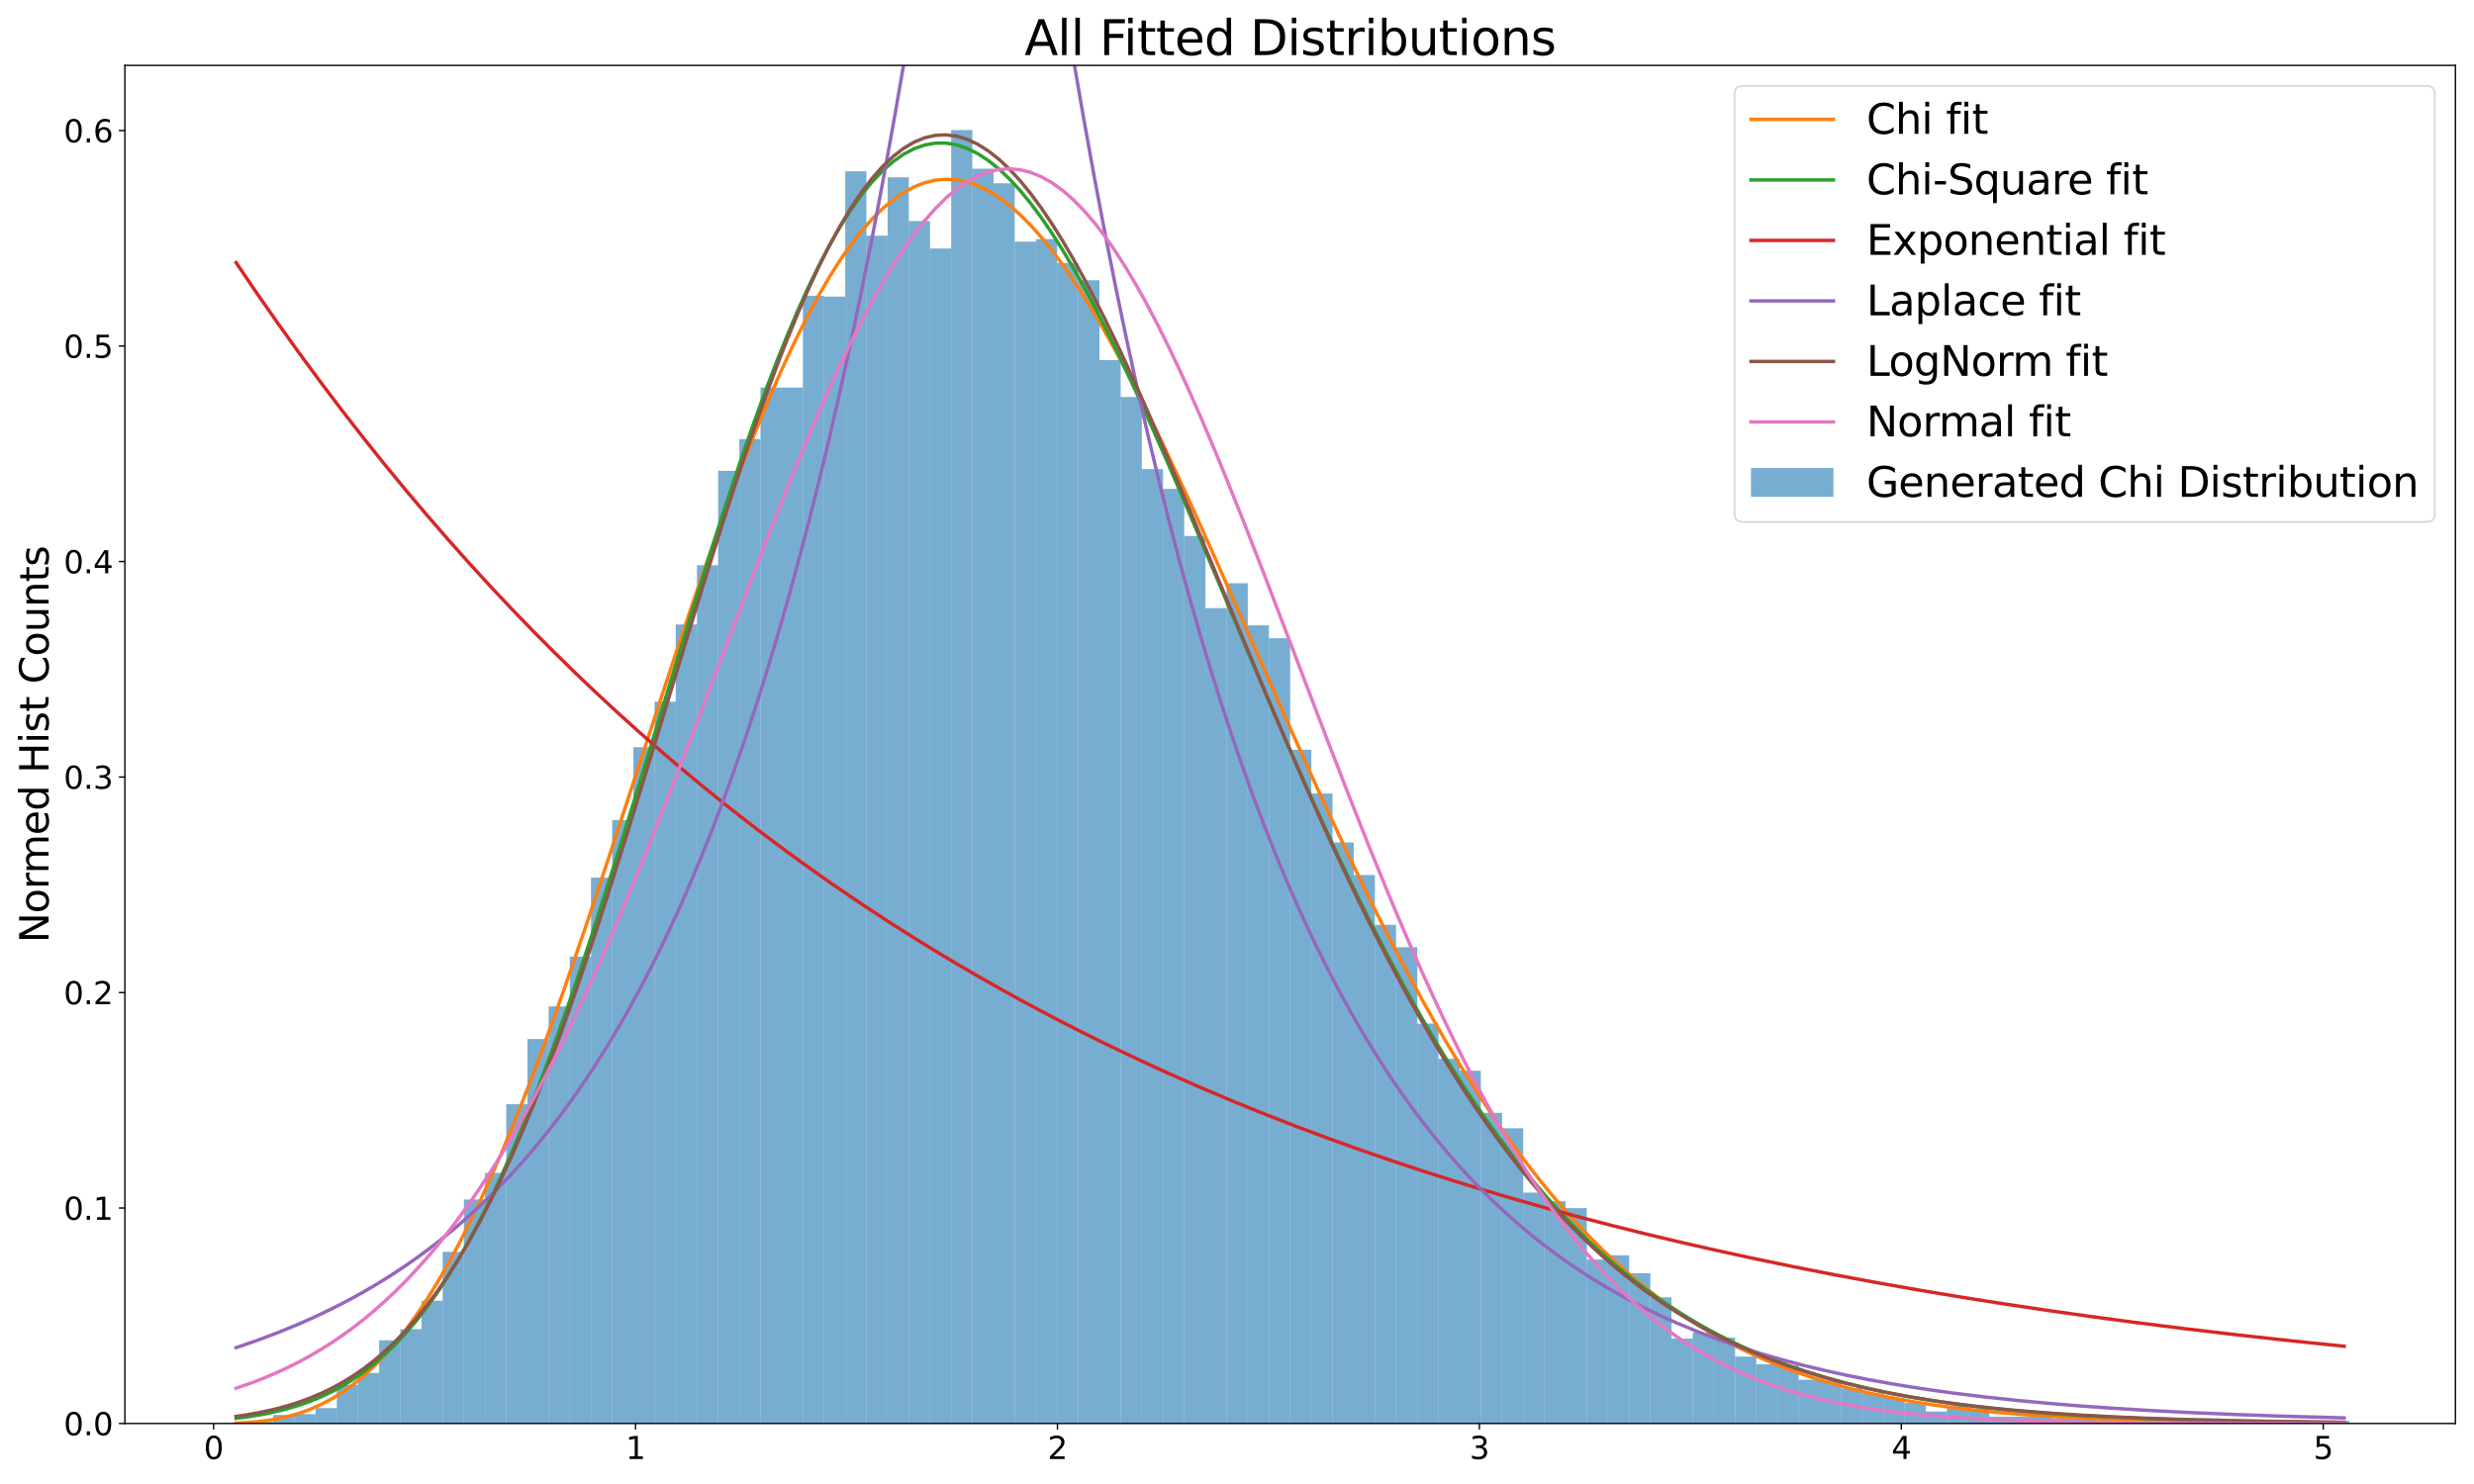 <?xml version="1.0" encoding="utf-8" standalone="no"?>
<!DOCTYPE svg PUBLIC "-//W3C//DTD SVG 1.1//EN"
  "http://www.w3.org/Graphics/SVG/1.1/DTD/svg11.dtd">
<svg height="864pt" version="1.1" viewBox="0 0 1440 864" width="1440pt" xmlns="http://www.w3.org/2000/svg" xmlns:xlink="http://www.w3.org/1999/xlink">
 <defs>
  <style type="text/css">*{stroke-linecap:butt;stroke-linejoin:round;}</style>
 </defs>
 <g id="figure_1">
  <g id="patch_1">
   <path d="M 0 864 
L 1440 864 
L 1440 0 
L 0 0 
z
" style="fill:#ffffff;"/>
  </g>
  <g id="axes_1">
   <g id="patch_2">
    <path d="M 72.685 828.779 
L 1429.2 828.779 
L 1429.2 38.076 
L 72.685 38.076 
z
" style="fill:#ffffff;"/>
   </g>
   <g id="patch_3">
    <path clip-path="url(#pc295a6b25b)" d="M 134.345 828.779 
L 146.677 828.779 
L 146.677 828.28 
L 134.345 828.28 
z
" style="fill:#1f77b4;opacity:0.6;"/>
   </g>
   <g id="patch_4">
    <path clip-path="url(#pc295a6b25b)" d="M 146.677 828.779 
L 159.009 828.779 
L 159.009 827.78 
L 146.677 827.78 
z
" style="fill:#1f77b4;opacity:0.6;"/>
   </g>
   <g id="patch_5">
    <path clip-path="url(#pc295a6b25b)" d="M 159.009 828.779 
L 171.341 828.779 
L 171.341 823.782 
L 159.009 823.782 
z
" style="fill:#1f77b4;opacity:0.6;"/>
   </g>
   <g id="patch_6">
    <path clip-path="url(#pc295a6b25b)" d="M 171.341 828.779 
L 183.673 828.779 
L 183.673 823.283 
L 171.341 823.283 
z
" style="fill:#1f77b4;opacity:0.6;"/>
   </g>
   <g id="patch_7">
    <path clip-path="url(#pc295a6b25b)" d="M 183.673 828.779 
L 196.005 828.779 
L 196.005 819.785 
L 183.673 819.785 
z
" style="fill:#1f77b4;opacity:0.6;"/>
   </g>
   <g id="patch_8">
    <path clip-path="url(#pc295a6b25b)" d="M 196.005 828.779 
L 208.337 828.779 
L 208.337 806.293 
L 196.005 806.293 
z
" style="fill:#1f77b4;opacity:0.6;"/>
   </g>
   <g id="patch_9">
    <path clip-path="url(#pc295a6b25b)" d="M 208.337 828.779 
L 220.669 828.779 
L 220.669 799.297 
L 208.337 799.297 
z
" style="fill:#1f77b4;opacity:0.6;"/>
   </g>
   <g id="patch_10">
    <path clip-path="url(#pc295a6b25b)" d="M 220.669 828.779 
L 233.001 828.779 
L 233.001 780.308 
L 220.669 780.308 
z
" style="fill:#1f77b4;opacity:0.6;"/>
   </g>
   <g id="patch_11">
    <path clip-path="url(#pc295a6b25b)" d="M 233.001 828.779 
L 245.333 828.779 
L 245.333 773.812 
L 233.001 773.812 
z
" style="fill:#1f77b4;opacity:0.6;"/>
   </g>
   <g id="patch_12">
    <path clip-path="url(#pc295a6b25b)" d="M 245.333 828.779 
L 257.665 828.779 
L 257.665 757.322 
L 245.333 757.322 
z
" style="fill:#1f77b4;opacity:0.6;"/>
   </g>
   <g id="patch_13">
    <path clip-path="url(#pc295a6b25b)" d="M 257.665 828.779 
L 269.997 828.779 
L 269.997 728.839 
L 257.665 728.839 
z
" style="fill:#1f77b4;opacity:0.6;"/>
   </g>
   <g id="patch_14">
    <path clip-path="url(#pc295a6b25b)" d="M 269.997 828.779 
L 282.328 828.779 
L 282.328 698.357 
L 269.997 698.357 
z
" style="fill:#1f77b4;opacity:0.6;"/>
   </g>
   <g id="patch_15">
    <path clip-path="url(#pc295a6b25b)" d="M 282.328 828.779 
L 294.66 828.779 
L 294.66 682.866 
L 282.328 682.866 
z
" style="fill:#1f77b4;opacity:0.6;"/>
   </g>
   <g id="patch_16">
    <path clip-path="url(#pc295a6b25b)" d="M 294.66 828.779 
L 306.992 828.779 
L 306.992 642.89 
L 294.66 642.89 
z
" style="fill:#1f77b4;opacity:0.6;"/>
   </g>
   <g id="patch_17">
    <path clip-path="url(#pc295a6b25b)" d="M 306.992 828.779 
L 319.324 828.779 
L 319.324 604.913 
L 306.992 604.913 
z
" style="fill:#1f77b4;opacity:0.6;"/>
   </g>
   <g id="patch_18">
    <path clip-path="url(#pc295a6b25b)" d="M 319.324 828.779 
L 331.656 828.779 
L 331.656 585.924 
L 319.324 585.924 
z
" style="fill:#1f77b4;opacity:0.6;"/>
   </g>
   <g id="patch_19">
    <path clip-path="url(#pc295a6b25b)" d="M 331.656 828.779 
L 343.988 828.779 
L 343.988 556.941 
L 331.656 556.941 
z
" style="fill:#1f77b4;opacity:0.6;"/>
   </g>
   <g id="patch_20">
    <path clip-path="url(#pc295a6b25b)" d="M 343.988 828.779 
L 356.32 828.779 
L 356.32 510.969 
L 343.988 510.969 
z
" style="fill:#1f77b4;opacity:0.6;"/>
   </g>
   <g id="patch_21">
    <path clip-path="url(#pc295a6b25b)" d="M 356.32 828.779 
L 368.652 828.779 
L 368.652 477.489 
L 356.32 477.489 
z
" style="fill:#1f77b4;opacity:0.6;"/>
   </g>
   <g id="patch_22">
    <path clip-path="url(#pc295a6b25b)" d="M 368.652 828.779 
L 380.984 828.779 
L 380.984 435.014 
L 368.652 435.014 
z
" style="fill:#1f77b4;opacity:0.6;"/>
   </g>
   <g id="patch_23">
    <path clip-path="url(#pc295a6b25b)" d="M 380.984 828.779 
L 393.316 828.779 
L 393.316 408.53 
L 380.984 408.53 
z
" style="fill:#1f77b4;opacity:0.6;"/>
   </g>
   <g id="patch_24">
    <path clip-path="url(#pc295a6b25b)" d="M 393.316 828.779 
L 405.648 828.779 
L 405.648 363.557 
L 393.316 363.557 
z
" style="fill:#1f77b4;opacity:0.6;"/>
   </g>
   <g id="patch_25">
    <path clip-path="url(#pc295a6b25b)" d="M 405.648 828.779 
L 417.98 828.779 
L 417.98 329.077 
L 405.648 329.077 
z
" style="fill:#1f77b4;opacity:0.6;"/>
   </g>
   <g id="patch_26">
    <path clip-path="url(#pc295a6b25b)" d="M 417.98 828.779 
L 430.312 828.779 
L 430.312 274.11 
L 417.98 274.11 
z
" style="fill:#1f77b4;opacity:0.6;"/>
   </g>
   <g id="patch_27">
    <path clip-path="url(#pc295a6b25b)" d="M 430.312 828.779 
L 442.644 828.779 
L 442.644 255.621 
L 430.312 255.621 
z
" style="fill:#1f77b4;opacity:0.6;"/>
   </g>
   <g id="patch_28">
    <path clip-path="url(#pc295a6b25b)" d="M 442.644 828.779 
L 454.976 828.779 
L 454.976 225.639 
L 442.644 225.639 
z
" style="fill:#1f77b4;opacity:0.6;"/>
   </g>
   <g id="patch_29">
    <path clip-path="url(#pc295a6b25b)" d="M 454.976 828.779 
L 467.308 828.779 
L 467.308 225.639 
L 454.976 225.639 
z
" style="fill:#1f77b4;opacity:0.6;"/>
   </g>
   <g id="patch_30">
    <path clip-path="url(#pc295a6b25b)" d="M 467.308 828.779 
L 479.64 828.779 
L 479.64 172.171 
L 467.308 172.171 
z
" style="fill:#1f77b4;opacity:0.6;"/>
   </g>
   <g id="patch_31">
    <path clip-path="url(#pc295a6b25b)" d="M 479.64 828.779 
L 491.972 828.779 
L 491.972 172.67 
L 479.64 172.67 
z
" style="fill:#1f77b4;opacity:0.6;"/>
   </g>
   <g id="patch_32">
    <path clip-path="url(#pc295a6b25b)" d="M 491.972 828.779 
L 504.304 828.779 
L 504.304 99.714 
L 491.972 99.714 
z
" style="fill:#1f77b4;opacity:0.6;"/>
   </g>
   <g id="patch_33">
    <path clip-path="url(#pc295a6b25b)" d="M 504.304 828.779 
L 516.636 828.779 
L 516.636 137.192 
L 504.304 137.192 
z
" style="fill:#1f77b4;opacity:0.6;"/>
   </g>
   <g id="patch_34">
    <path clip-path="url(#pc295a6b25b)" d="M 516.636 828.779 
L 528.968 828.779 
L 528.968 103.212 
L 516.636 103.212 
z
" style="fill:#1f77b4;opacity:0.6;"/>
   </g>
   <g id="patch_35">
    <path clip-path="url(#pc295a6b25b)" d="M 528.968 828.779 
L 541.299 828.779 
L 541.299 128.697 
L 528.968 128.697 
z
" style="fill:#1f77b4;opacity:0.6;"/>
   </g>
   <g id="patch_36">
    <path clip-path="url(#pc295a6b25b)" d="M 541.299 828.779 
L 553.631 828.779 
L 553.631 144.687 
L 541.299 144.687 
z
" style="fill:#1f77b4;opacity:0.6;"/>
   </g>
   <g id="patch_37">
    <path clip-path="url(#pc295a6b25b)" d="M 553.631 828.779 
L 565.963 828.779 
L 565.963 75.728 
L 553.631 75.728 
z
" style="fill:#1f77b4;opacity:0.6;"/>
   </g>
   <g id="patch_38">
    <path clip-path="url(#pc295a6b25b)" d="M 565.963 828.779 
L 578.295 828.779 
L 578.295 98.215 
L 565.963 98.215 
z
" style="fill:#1f77b4;opacity:0.6;"/>
   </g>
   <g id="patch_39">
    <path clip-path="url(#pc295a6b25b)" d="M 578.295 828.779 
L 590.627 828.779 
L 590.627 106.71 
L 578.295 106.71 
z
" style="fill:#1f77b4;opacity:0.6;"/>
   </g>
   <g id="patch_40">
    <path clip-path="url(#pc295a6b25b)" d="M 590.627 828.779 
L 602.959 828.779 
L 602.959 140.689 
L 590.627 140.689 
z
" style="fill:#1f77b4;opacity:0.6;"/>
   </g>
   <g id="patch_41">
    <path clip-path="url(#pc295a6b25b)" d="M 602.959 828.779 
L 615.291 828.779 
L 615.291 139.19 
L 602.959 139.19 
z
" style="fill:#1f77b4;opacity:0.6;"/>
   </g>
   <g id="patch_42">
    <path clip-path="url(#pc295a6b25b)" d="M 615.291 828.779 
L 627.623 828.779 
L 627.623 153.182 
L 615.291 153.182 
z
" style="fill:#1f77b4;opacity:0.6;"/>
   </g>
   <g id="patch_43">
    <path clip-path="url(#pc295a6b25b)" d="M 627.623 828.779 
L 639.955 828.779 
L 639.955 163.176 
L 627.623 163.176 
z
" style="fill:#1f77b4;opacity:0.6;"/>
   </g>
   <g id="patch_44">
    <path clip-path="url(#pc295a6b25b)" d="M 639.955 828.779 
L 652.287 828.779 
L 652.287 209.648 
L 639.955 209.648 
z
" style="fill:#1f77b4;opacity:0.6;"/>
   </g>
   <g id="patch_45">
    <path clip-path="url(#pc295a6b25b)" d="M 652.287 828.779 
L 664.619 828.779 
L 664.619 231.136 
L 652.287 231.136 
z
" style="fill:#1f77b4;opacity:0.6;"/>
   </g>
   <g id="patch_46">
    <path clip-path="url(#pc295a6b25b)" d="M 664.619 828.779 
L 676.951 828.779 
L 676.951 273.111 
L 664.619 273.111 
z
" style="fill:#1f77b4;opacity:0.6;"/>
   </g>
   <g id="patch_47">
    <path clip-path="url(#pc295a6b25b)" d="M 676.951 828.779 
L 689.283 828.779 
L 689.283 284.604 
L 676.951 284.604 
z
" style="fill:#1f77b4;opacity:0.6;"/>
   </g>
   <g id="patch_48">
    <path clip-path="url(#pc295a6b25b)" d="M 689.283 828.779 
L 701.615 828.779 
L 701.615 312.087 
L 689.283 312.087 
z
" style="fill:#1f77b4;opacity:0.6;"/>
   </g>
   <g id="patch_49">
    <path clip-path="url(#pc295a6b25b)" d="M 701.615 828.779 
L 713.947 828.779 
L 713.947 354.062 
L 701.615 354.062 
z
" style="fill:#1f77b4;opacity:0.6;"/>
   </g>
   <g id="patch_50">
    <path clip-path="url(#pc295a6b25b)" d="M 713.947 828.779 
L 726.279 828.779 
L 726.279 339.571 
L 713.947 339.571 
z
" style="fill:#1f77b4;opacity:0.6;"/>
   </g>
   <g id="patch_51">
    <path clip-path="url(#pc295a6b25b)" d="M 726.279 828.779 
L 738.611 828.779 
L 738.611 364.056 
L 726.279 364.056 
z
" style="fill:#1f77b4;opacity:0.6;"/>
   </g>
   <g id="patch_52">
    <path clip-path="url(#pc295a6b25b)" d="M 738.611 828.779 
L 750.943 828.779 
L 750.943 371.552 
L 738.611 371.552 
z
" style="fill:#1f77b4;opacity:0.6;"/>
   </g>
   <g id="patch_53">
    <path clip-path="url(#pc295a6b25b)" d="M 750.943 828.779 
L 763.275 828.779 
L 763.275 436.513 
L 750.943 436.513 
z
" style="fill:#1f77b4;opacity:0.6;"/>
   </g>
   <g id="patch_54">
    <path clip-path="url(#pc295a6b25b)" d="M 763.275 828.779 
L 775.607 828.779 
L 775.607 461.998 
L 763.275 461.998 
z
" style="fill:#1f77b4;opacity:0.6;"/>
   </g>
   <g id="patch_55">
    <path clip-path="url(#pc295a6b25b)" d="M 775.607 828.779 
L 787.939 828.779 
L 787.939 490.481 
L 775.607 490.481 
z
" style="fill:#1f77b4;opacity:0.6;"/>
   </g>
   <g id="patch_56">
    <path clip-path="url(#pc295a6b25b)" d="M 787.939 828.779 
L 800.27 828.779 
L 800.27 509.47 
L 787.939 509.47 
z
" style="fill:#1f77b4;opacity:0.6;"/>
   </g>
   <g id="patch_57">
    <path clip-path="url(#pc295a6b25b)" d="M 800.27 828.779 
L 812.602 828.779 
L 812.602 538.452 
L 800.27 538.452 
z
" style="fill:#1f77b4;opacity:0.6;"/>
   </g>
   <g id="patch_58">
    <path clip-path="url(#pc295a6b25b)" d="M 812.602 828.779 
L 824.934 828.779 
L 824.934 551.445 
L 812.602 551.445 
z
" style="fill:#1f77b4;opacity:0.6;"/>
   </g>
   <g id="patch_59">
    <path clip-path="url(#pc295a6b25b)" d="M 824.934 828.779 
L 837.266 828.779 
L 837.266 595.918 
L 824.934 595.918 
z
" style="fill:#1f77b4;opacity:0.6;"/>
   </g>
   <g id="patch_60">
    <path clip-path="url(#pc295a6b25b)" d="M 837.266 828.779 
L 849.598 828.779 
L 849.598 616.406 
L 837.266 616.406 
z
" style="fill:#1f77b4;opacity:0.6;"/>
   </g>
   <g id="patch_61">
    <path clip-path="url(#pc295a6b25b)" d="M 849.598 828.779 
L 861.93 828.779 
L 861.93 623.402 
L 849.598 623.402 
z
" style="fill:#1f77b4;opacity:0.6;"/>
   </g>
   <g id="patch_62">
    <path clip-path="url(#pc295a6b25b)" d="M 861.93 828.779 
L 874.262 828.779 
L 874.262 647.887 
L 861.93 647.887 
z
" style="fill:#1f77b4;opacity:0.6;"/>
   </g>
   <g id="patch_63">
    <path clip-path="url(#pc295a6b25b)" d="M 874.262 828.779 
L 886.594 828.779 
L 886.594 656.882 
L 874.262 656.882 
z
" style="fill:#1f77b4;opacity:0.6;"/>
   </g>
   <g id="patch_64">
    <path clip-path="url(#pc295a6b25b)" d="M 886.594 828.779 
L 898.926 828.779 
L 898.926 694.359 
L 886.594 694.359 
z
" style="fill:#1f77b4;opacity:0.6;"/>
   </g>
   <g id="patch_65">
    <path clip-path="url(#pc295a6b25b)" d="M 898.926 828.779 
L 911.258 828.779 
L 911.258 699.357 
L 898.926 699.357 
z
" style="fill:#1f77b4;opacity:0.6;"/>
   </g>
   <g id="patch_66">
    <path clip-path="url(#pc295a6b25b)" d="M 911.258 828.779 
L 923.59 828.779 
L 923.59 703.354 
L 911.258 703.354 
z
" style="fill:#1f77b4;opacity:0.6;"/>
   </g>
   <g id="patch_67">
    <path clip-path="url(#pc295a6b25b)" d="M 923.59 828.779 
L 935.922 828.779 
L 935.922 733.336 
L 923.59 733.336 
z
" style="fill:#1f77b4;opacity:0.6;"/>
   </g>
   <g id="patch_68">
    <path clip-path="url(#pc295a6b25b)" d="M 935.922 828.779 
L 948.254 828.779 
L 948.254 730.838 
L 935.922 730.838 
z
" style="fill:#1f77b4;opacity:0.6;"/>
   </g>
   <g id="patch_69">
    <path clip-path="url(#pc295a6b25b)" d="M 948.254 828.779 
L 960.586 828.779 
L 960.586 741.331 
L 948.254 741.331 
z
" style="fill:#1f77b4;opacity:0.6;"/>
   </g>
   <g id="patch_70">
    <path clip-path="url(#pc295a6b25b)" d="M 960.586 828.779 
L 972.918 828.779 
L 972.918 755.323 
L 960.586 755.323 
z
" style="fill:#1f77b4;opacity:0.6;"/>
   </g>
   <g id="patch_71">
    <path clip-path="url(#pc295a6b25b)" d="M 972.918 828.779 
L 985.25 828.779 
L 985.25 779.309 
L 972.918 779.309 
z
" style="fill:#1f77b4;opacity:0.6;"/>
   </g>
   <g id="patch_72">
    <path clip-path="url(#pc295a6b25b)" d="M 985.25 828.779 
L 997.582 828.779 
L 997.582 775.811 
L 985.25 775.811 
z
" style="fill:#1f77b4;opacity:0.6;"/>
   </g>
   <g id="patch_73">
    <path clip-path="url(#pc295a6b25b)" d="M 997.582 828.779 
L 1009.914 828.779 
L 1009.914 778.809 
L 997.582 778.809 
z
" style="fill:#1f77b4;opacity:0.6;"/>
   </g>
   <g id="patch_74">
    <path clip-path="url(#pc295a6b25b)" d="M 1009.914 828.779 
L 1022.246 828.779 
L 1022.246 789.803 
L 1009.914 789.803 
z
" style="fill:#1f77b4;opacity:0.6;"/>
   </g>
   <g id="patch_75">
    <path clip-path="url(#pc295a6b25b)" d="M 1022.246 828.779 
L 1034.578 828.779 
L 1034.578 794.3 
L 1022.246 794.3 
z
" style="fill:#1f77b4;opacity:0.6;"/>
   </g>
   <g id="patch_76">
    <path clip-path="url(#pc295a6b25b)" d="M 1034.578 828.779 
L 1046.909 828.779 
L 1046.909 794.8 
L 1034.578 794.8 
z
" style="fill:#1f77b4;opacity:0.6;"/>
   </g>
   <g id="patch_77">
    <path clip-path="url(#pc295a6b25b)" d="M 1046.909 828.779 
L 1059.241 828.779 
L 1059.241 803.295 
L 1046.909 803.295 
z
" style="fill:#1f77b4;opacity:0.6;"/>
   </g>
   <g id="patch_78">
    <path clip-path="url(#pc295a6b25b)" d="M 1059.241 828.779 
L 1071.573 828.779 
L 1071.573 803.794 
L 1059.241 803.794 
z
" style="fill:#1f77b4;opacity:0.6;"/>
   </g>
   <g id="patch_79">
    <path clip-path="url(#pc295a6b25b)" d="M 1071.573 828.779 
L 1083.905 828.779 
L 1083.905 808.292 
L 1071.573 808.292 
z
" style="fill:#1f77b4;opacity:0.6;"/>
   </g>
   <g id="patch_80">
    <path clip-path="url(#pc295a6b25b)" d="M 1083.905 828.779 
L 1096.237 828.779 
L 1096.237 811.29 
L 1083.905 811.29 
z
" style="fill:#1f77b4;opacity:0.6;"/>
   </g>
   <g id="patch_81">
    <path clip-path="url(#pc295a6b25b)" d="M 1096.237 828.779 
L 1108.569 828.779 
L 1108.569 813.788 
L 1096.237 813.788 
z
" style="fill:#1f77b4;opacity:0.6;"/>
   </g>
   <g id="patch_82">
    <path clip-path="url(#pc295a6b25b)" d="M 1108.569 828.779 
L 1120.901 828.779 
L 1120.901 816.787 
L 1108.569 816.787 
z
" style="fill:#1f77b4;opacity:0.6;"/>
   </g>
   <g id="patch_83">
    <path clip-path="url(#pc295a6b25b)" d="M 1120.901 828.779 
L 1133.233 828.779 
L 1133.233 821.784 
L 1120.901 821.784 
z
" style="fill:#1f77b4;opacity:0.6;"/>
   </g>
   <g id="patch_84">
    <path clip-path="url(#pc295a6b25b)" d="M 1133.233 828.779 
L 1145.565 828.779 
L 1145.565 818.286 
L 1133.233 818.286 
z
" style="fill:#1f77b4;opacity:0.6;"/>
   </g>
   <g id="patch_85">
    <path clip-path="url(#pc295a6b25b)" d="M 1145.565 828.779 
L 1157.897 828.779 
L 1157.897 820.284 
L 1145.565 820.284 
z
" style="fill:#1f77b4;opacity:0.6;"/>
   </g>
   <g id="patch_86">
    <path clip-path="url(#pc295a6b25b)" d="M 1157.897 828.779 
L 1170.229 828.779 
L 1170.229 824.782 
L 1157.897 824.782 
z
" style="fill:#1f77b4;opacity:0.6;"/>
   </g>
   <g id="patch_87">
    <path clip-path="url(#pc295a6b25b)" d="M 1170.229 828.779 
L 1182.561 828.779 
L 1182.561 824.782 
L 1170.229 824.782 
z
" style="fill:#1f77b4;opacity:0.6;"/>
   </g>
   <g id="patch_88">
    <path clip-path="url(#pc295a6b25b)" d="M 1182.561 828.779 
L 1194.893 828.779 
L 1194.893 824.782 
L 1182.561 824.782 
z
" style="fill:#1f77b4;opacity:0.6;"/>
   </g>
   <g id="patch_89">
    <path clip-path="url(#pc295a6b25b)" d="M 1194.893 828.779 
L 1207.225 828.779 
L 1207.225 825.781 
L 1194.893 825.781 
z
" style="fill:#1f77b4;opacity:0.6;"/>
   </g>
   <g id="patch_90">
    <path clip-path="url(#pc295a6b25b)" d="M 1207.225 828.779 
L 1219.557 828.779 
L 1219.557 824.782 
L 1207.225 824.782 
z
" style="fill:#1f77b4;opacity:0.6;"/>
   </g>
   <g id="patch_91">
    <path clip-path="url(#pc295a6b25b)" d="M 1219.557 828.779 
L 1231.889 828.779 
L 1231.889 827.28 
L 1219.557 827.28 
z
" style="fill:#1f77b4;opacity:0.6;"/>
   </g>
   <g id="patch_92">
    <path clip-path="url(#pc295a6b25b)" d="M 1231.889 828.779 
L 1244.221 828.779 
L 1244.221 826.781 
L 1231.889 826.781 
z
" style="fill:#1f77b4;opacity:0.6;"/>
   </g>
   <g id="patch_93">
    <path clip-path="url(#pc295a6b25b)" d="M 1244.221 828.779 
L 1256.553 828.779 
L 1256.553 828.28 
L 1244.221 828.28 
z
" style="fill:#1f77b4;opacity:0.6;"/>
   </g>
   <g id="patch_94">
    <path clip-path="url(#pc295a6b25b)" d="M 1256.553 828.779 
L 1268.885 828.779 
L 1268.885 826.781 
L 1256.553 826.781 
z
" style="fill:#1f77b4;opacity:0.6;"/>
   </g>
   <g id="patch_95">
    <path clip-path="url(#pc295a6b25b)" d="M 1268.885 828.779 
L 1281.217 828.779 
L 1281.217 827.78 
L 1268.885 827.78 
z
" style="fill:#1f77b4;opacity:0.6;"/>
   </g>
   <g id="patch_96">
    <path clip-path="url(#pc295a6b25b)" d="M 1281.217 828.779 
L 1293.549 828.779 
L 1293.549 825.781 
L 1281.217 825.781 
z
" style="fill:#1f77b4;opacity:0.6;"/>
   </g>
   <g id="patch_97">
    <path clip-path="url(#pc295a6b25b)" d="M 1293.549 828.779 
L 1305.88 828.779 
L 1305.88 826.781 
L 1293.549 826.781 
z
" style="fill:#1f77b4;opacity:0.6;"/>
   </g>
   <g id="patch_98">
    <path clip-path="url(#pc295a6b25b)" d="M 1305.88 828.779 
L 1318.212 828.779 
L 1318.212 827.78 
L 1305.88 827.78 
z
" style="fill:#1f77b4;opacity:0.6;"/>
   </g>
   <g id="patch_99">
    <path clip-path="url(#pc295a6b25b)" d="M 1318.212 828.779 
L 1330.544 828.779 
L 1330.544 828.28 
L 1318.212 828.28 
z
" style="fill:#1f77b4;opacity:0.6;"/>
   </g>
   <g id="patch_100">
    <path clip-path="url(#pc295a6b25b)" d="M 1330.544 828.779 
L 1342.876 828.779 
L 1342.876 828.28 
L 1330.544 828.28 
z
" style="fill:#1f77b4;opacity:0.6;"/>
   </g>
   <g id="patch_101">
    <path clip-path="url(#pc295a6b25b)" d="M 1342.876 828.779 
L 1355.208 828.779 
L 1355.208 828.28 
L 1342.876 828.28 
z
" style="fill:#1f77b4;opacity:0.6;"/>
   </g>
   <g id="patch_102">
    <path clip-path="url(#pc295a6b25b)" d="M 1355.208 828.779 
L 1367.54 828.779 
L 1367.54 827.28 
L 1355.208 827.28 
z
" style="fill:#1f77b4;opacity:0.6;"/>
   </g>
   <g id="matplotlib.axis_1">
    <g id="xtick_1">
     <g id="line2d_1">
      <defs>
       <path d="M 0 0 
L 0 3.5 
" id="md97fcecc7b" style="stroke:#000000;stroke-width:0.8;"/>
      </defs>
      <g>
       <use style="stroke:#000000;stroke-width:0.8;" x="124.323" xlink:href="#md97fcecc7b" y="828.779"/>
      </g>
     </g>
     <g id="text_1">
      <!-- 0 -->
      <g transform="translate(118.597 849.457)scale(0.18 -0.18)">
       <defs>
        <path d="M 2034 4250 
Q 1547 4250 1301 3770 
Q 1056 3291 1056 2328 
Q 1056 1369 1301 889 
Q 1547 409 2034 409 
Q 2525 409 2770 889 
Q 3016 1369 3016 2328 
Q 3016 3291 2770 3770 
Q 2525 4250 2034 4250 
z
M 2034 4750 
Q 2819 4750 3233 4129 
Q 3647 3509 3647 2328 
Q 3647 1150 3233 529 
Q 2819 -91 2034 -91 
Q 1250 -91 836 529 
Q 422 1150 422 2328 
Q 422 3509 836 4129 
Q 1250 4750 2034 4750 
z
" id="DejaVuSans-30" transform="scale(0.016)"/>
       </defs>
       <use xlink:href="#DejaVuSans-30"/>
      </g>
     </g>
    </g>
    <g id="xtick_2">
     <g id="line2d_2">
      <g>
       <use style="stroke:#000000;stroke-width:0.8;" x="369.909" xlink:href="#md97fcecc7b" y="828.779"/>
      </g>
     </g>
     <g id="text_2">
      <!-- 1 -->
      <g transform="translate(364.182 849.457)scale(0.18 -0.18)">
       <defs>
        <path d="M 794 531 
L 1825 531 
L 1825 4091 
L 703 3866 
L 703 4441 
L 1819 4666 
L 2450 4666 
L 2450 531 
L 3481 531 
L 3481 0 
L 794 0 
L 794 531 
z
" id="DejaVuSans-31" transform="scale(0.016)"/>
       </defs>
       <use xlink:href="#DejaVuSans-31"/>
      </g>
     </g>
    </g>
    <g id="xtick_3">
     <g id="line2d_3">
      <g>
       <use style="stroke:#000000;stroke-width:0.8;" x="615.494" xlink:href="#md97fcecc7b" y="828.779"/>
      </g>
     </g>
     <g id="text_3">
      <!-- 2 -->
      <g transform="translate(609.768 849.457)scale(0.18 -0.18)">
       <defs>
        <path d="M 1228 531 
L 3431 531 
L 3431 0 
L 469 0 
L 469 531 
Q 828 903 1448 1529 
Q 2069 2156 2228 2338 
Q 2531 2678 2651 2914 
Q 2772 3150 2772 3378 
Q 2772 3750 2511 3984 
Q 2250 4219 1831 4219 
Q 1534 4219 1204 4116 
Q 875 4013 500 3803 
L 500 4441 
Q 881 4594 1212 4672 
Q 1544 4750 1819 4750 
Q 2544 4750 2975 4387 
Q 3406 4025 3406 3419 
Q 3406 3131 3298 2873 
Q 3191 2616 2906 2266 
Q 2828 2175 2409 1742 
Q 1991 1309 1228 531 
z
" id="DejaVuSans-32" transform="scale(0.016)"/>
       </defs>
       <use xlink:href="#DejaVuSans-32"/>
      </g>
     </g>
    </g>
    <g id="xtick_4">
     <g id="line2d_4">
      <g>
       <use style="stroke:#000000;stroke-width:0.8;" x="861.08" xlink:href="#md97fcecc7b" y="828.779"/>
      </g>
     </g>
     <g id="text_4">
      <!-- 3 -->
      <g transform="translate(855.354 849.457)scale(0.18 -0.18)">
       <defs>
        <path d="M 2597 2516 
Q 3050 2419 3304 2112 
Q 3559 1806 3559 1356 
Q 3559 666 3084 287 
Q 2609 -91 1734 -91 
Q 1441 -91 1130 -33 
Q 819 25 488 141 
L 488 750 
Q 750 597 1062 519 
Q 1375 441 1716 441 
Q 2309 441 2620 675 
Q 2931 909 2931 1356 
Q 2931 1769 2642 2001 
Q 2353 2234 1838 2234 
L 1294 2234 
L 1294 2753 
L 1863 2753 
Q 2328 2753 2575 2939 
Q 2822 3125 2822 3475 
Q 2822 3834 2567 4026 
Q 2313 4219 1838 4219 
Q 1578 4219 1281 4162 
Q 984 4106 628 3988 
L 628 4550 
Q 988 4650 1302 4700 
Q 1616 4750 1894 4750 
Q 2613 4750 3031 4423 
Q 3450 4097 3450 3541 
Q 3450 3153 3228 2886 
Q 3006 2619 2597 2516 
z
" id="DejaVuSans-33" transform="scale(0.016)"/>
       </defs>
       <use xlink:href="#DejaVuSans-33"/>
      </g>
     </g>
    </g>
    <g id="xtick_5">
     <g id="line2d_5">
      <g>
       <use style="stroke:#000000;stroke-width:0.8;" x="1106.666" xlink:href="#md97fcecc7b" y="828.779"/>
      </g>
     </g>
     <g id="text_5">
      <!-- 4 -->
      <g transform="translate(1100.94 849.457)scale(0.18 -0.18)">
       <defs>
        <path d="M 2419 4116 
L 825 1625 
L 2419 1625 
L 2419 4116 
z
M 2253 4666 
L 3047 4666 
L 3047 1625 
L 3713 1625 
L 3713 1100 
L 3047 1100 
L 3047 0 
L 2419 0 
L 2419 1100 
L 313 1100 
L 313 1709 
L 2253 4666 
z
" id="DejaVuSans-34" transform="scale(0.016)"/>
       </defs>
       <use xlink:href="#DejaVuSans-34"/>
      </g>
     </g>
    </g>
    <g id="xtick_6">
     <g id="line2d_6">
      <g>
       <use style="stroke:#000000;stroke-width:0.8;" x="1352.252" xlink:href="#md97fcecc7b" y="828.779"/>
      </g>
     </g>
     <g id="text_6">
      <!-- 5 -->
      <g transform="translate(1346.525 849.457)scale(0.18 -0.18)">
       <defs>
        <path d="M 691 4666 
L 3169 4666 
L 3169 4134 
L 1269 4134 
L 1269 2991 
Q 1406 3038 1543 3061 
Q 1681 3084 1819 3084 
Q 2600 3084 3056 2656 
Q 3513 2228 3513 1497 
Q 3513 744 3044 326 
Q 2575 -91 1722 -91 
Q 1428 -91 1123 -41 
Q 819 9 494 109 
L 494 744 
Q 775 591 1075 516 
Q 1375 441 1709 441 
Q 2250 441 2565 725 
Q 2881 1009 2881 1497 
Q 2881 1984 2565 2268 
Q 2250 2553 1709 2553 
Q 1456 2553 1204 2497 
Q 953 2441 691 2322 
L 691 4666 
z
" id="DejaVuSans-35" transform="scale(0.016)"/>
       </defs>
       <use xlink:href="#DejaVuSans-35"/>
      </g>
     </g>
    </g>
   </g>
   <g id="matplotlib.axis_2">
    <g id="ytick_1">
     <g id="line2d_7">
      <defs>
       <path d="M 0 0 
L -3.5 0 
" id="maccd2977b4" style="stroke:#000000;stroke-width:0.8;"/>
      </defs>
      <g>
       <use style="stroke:#000000;stroke-width:0.8;" x="72.685" xlink:href="#maccd2977b4" y="828.779"/>
      </g>
     </g>
     <g id="text_7">
      <!-- 0.0 -->
      <g transform="translate(37.06 835.618)scale(0.18 -0.18)">
       <defs>
        <path d="M 684 794 
L 1344 794 
L 1344 0 
L 684 0 
L 684 794 
z
" id="DejaVuSans-2e" transform="scale(0.016)"/>
       </defs>
       <use xlink:href="#DejaVuSans-30"/>
       <use x="63.623" xlink:href="#DejaVuSans-2e"/>
       <use x="95.41" xlink:href="#DejaVuSans-30"/>
      </g>
     </g>
    </g>
    <g id="ytick_2">
     <g id="line2d_8">
      <g>
       <use style="stroke:#000000;stroke-width:0.8;" x="72.685" xlink:href="#maccd2977b4" y="703.318"/>
      </g>
     </g>
     <g id="text_8">
      <!-- 0.1 -->
      <g transform="translate(37.06 710.157)scale(0.18 -0.18)">
       <use xlink:href="#DejaVuSans-30"/>
       <use x="63.623" xlink:href="#DejaVuSans-2e"/>
       <use x="95.41" xlink:href="#DejaVuSans-31"/>
      </g>
     </g>
    </g>
    <g id="ytick_3">
     <g id="line2d_9">
      <g>
       <use style="stroke:#000000;stroke-width:0.8;" x="72.685" xlink:href="#maccd2977b4" y="577.857"/>
      </g>
     </g>
     <g id="text_9">
      <!-- 0.2 -->
      <g transform="translate(37.06 584.695)scale(0.18 -0.18)">
       <use xlink:href="#DejaVuSans-30"/>
       <use x="63.623" xlink:href="#DejaVuSans-2e"/>
       <use x="95.41" xlink:href="#DejaVuSans-32"/>
      </g>
     </g>
    </g>
    <g id="ytick_4">
     <g id="line2d_10">
      <g>
       <use style="stroke:#000000;stroke-width:0.8;" x="72.685" xlink:href="#maccd2977b4" y="452.395"/>
      </g>
     </g>
     <g id="text_10">
      <!-- 0.3 -->
      <g transform="translate(37.06 459.234)scale(0.18 -0.18)">
       <use xlink:href="#DejaVuSans-30"/>
       <use x="63.623" xlink:href="#DejaVuSans-2e"/>
       <use x="95.41" xlink:href="#DejaVuSans-33"/>
      </g>
     </g>
    </g>
    <g id="ytick_5">
     <g id="line2d_11">
      <g>
       <use style="stroke:#000000;stroke-width:0.8;" x="72.685" xlink:href="#maccd2977b4" y="326.934"/>
      </g>
     </g>
     <g id="text_11">
      <!-- 0.4 -->
      <g transform="translate(37.06 333.773)scale(0.18 -0.18)">
       <use xlink:href="#DejaVuSans-30"/>
       <use x="63.623" xlink:href="#DejaVuSans-2e"/>
       <use x="95.41" xlink:href="#DejaVuSans-34"/>
      </g>
     </g>
    </g>
    <g id="ytick_6">
     <g id="line2d_12">
      <g>
       <use style="stroke:#000000;stroke-width:0.8;" x="72.685" xlink:href="#maccd2977b4" y="201.473"/>
      </g>
     </g>
     <g id="text_12">
      <!-- 0.5 -->
      <g transform="translate(37.06 208.311)scale(0.18 -0.18)">
       <use xlink:href="#DejaVuSans-30"/>
       <use x="63.623" xlink:href="#DejaVuSans-2e"/>
       <use x="95.41" xlink:href="#DejaVuSans-35"/>
      </g>
     </g>
    </g>
    <g id="ytick_7">
     <g id="line2d_13">
      <g>
       <use style="stroke:#000000;stroke-width:0.8;" x="72.685" xlink:href="#maccd2977b4" y="76.011"/>
      </g>
     </g>
     <g id="text_13">
      <!-- 0.6 -->
      <g transform="translate(37.06 82.85)scale(0.18 -0.18)">
       <defs>
        <path d="M 2113 2584 
Q 1688 2584 1439 2293 
Q 1191 2003 1191 1497 
Q 1191 994 1439 701 
Q 1688 409 2113 409 
Q 2538 409 2786 701 
Q 3034 994 3034 1497 
Q 3034 2003 2786 2293 
Q 2538 2584 2113 2584 
z
M 3366 4563 
L 3366 3988 
Q 3128 4100 2886 4159 
Q 2644 4219 2406 4219 
Q 1781 4219 1451 3797 
Q 1122 3375 1075 2522 
Q 1259 2794 1537 2939 
Q 1816 3084 2150 3084 
Q 2853 3084 3261 2657 
Q 3669 2231 3669 1497 
Q 3669 778 3244 343 
Q 2819 -91 2113 -91 
Q 1303 -91 875 529 
Q 447 1150 447 2328 
Q 447 3434 972 4092 
Q 1497 4750 2381 4750 
Q 2619 4750 2861 4703 
Q 3103 4656 3366 4563 
z
" id="DejaVuSans-36" transform="scale(0.016)"/>
       </defs>
       <use xlink:href="#DejaVuSans-30"/>
       <use x="63.623" xlink:href="#DejaVuSans-2e"/>
       <use x="95.41" xlink:href="#DejaVuSans-36"/>
      </g>
     </g>
    </g>
    <g id="text_14">
     <!-- Normed Hist Counts -->
     <g transform="translate(28.276 548.967)rotate(-90)scale(0.23 -0.23)">
      <defs>
       <path d="M 628 4666 
L 1478 4666 
L 3547 763 
L 3547 4666 
L 4159 4666 
L 4159 0 
L 3309 0 
L 1241 3903 
L 1241 0 
L 628 0 
L 628 4666 
z
" id="DejaVuSans-4e" transform="scale(0.016)"/>
       <path d="M 1959 3097 
Q 1497 3097 1228 2736 
Q 959 2375 959 1747 
Q 959 1119 1226 758 
Q 1494 397 1959 397 
Q 2419 397 2687 759 
Q 2956 1122 2956 1747 
Q 2956 2369 2687 2733 
Q 2419 3097 1959 3097 
z
M 1959 3584 
Q 2709 3584 3137 3096 
Q 3566 2609 3566 1747 
Q 3566 888 3137 398 
Q 2709 -91 1959 -91 
Q 1206 -91 779 398 
Q 353 888 353 1747 
Q 353 2609 779 3096 
Q 1206 3584 1959 3584 
z
" id="DejaVuSans-6f" transform="scale(0.016)"/>
       <path d="M 2631 2963 
Q 2534 3019 2420 3045 
Q 2306 3072 2169 3072 
Q 1681 3072 1420 2755 
Q 1159 2438 1159 1844 
L 1159 0 
L 581 0 
L 581 3500 
L 1159 3500 
L 1159 2956 
Q 1341 3275 1631 3429 
Q 1922 3584 2338 3584 
Q 2397 3584 2469 3576 
Q 2541 3569 2628 3553 
L 2631 2963 
z
" id="DejaVuSans-72" transform="scale(0.016)"/>
       <path d="M 3328 2828 
Q 3544 3216 3844 3400 
Q 4144 3584 4550 3584 
Q 5097 3584 5394 3201 
Q 5691 2819 5691 2113 
L 5691 0 
L 5113 0 
L 5113 2094 
Q 5113 2597 4934 2840 
Q 4756 3084 4391 3084 
Q 3944 3084 3684 2787 
Q 3425 2491 3425 1978 
L 3425 0 
L 2847 0 
L 2847 2094 
Q 2847 2600 2669 2842 
Q 2491 3084 2119 3084 
Q 1678 3084 1418 2786 
Q 1159 2488 1159 1978 
L 1159 0 
L 581 0 
L 581 3500 
L 1159 3500 
L 1159 2956 
Q 1356 3278 1631 3431 
Q 1906 3584 2284 3584 
Q 2666 3584 2933 3390 
Q 3200 3197 3328 2828 
z
" id="DejaVuSans-6d" transform="scale(0.016)"/>
       <path d="M 3597 1894 
L 3597 1613 
L 953 1613 
Q 991 1019 1311 708 
Q 1631 397 2203 397 
Q 2534 397 2845 478 
Q 3156 559 3463 722 
L 3463 178 
Q 3153 47 2828 -22 
Q 2503 -91 2169 -91 
Q 1331 -91 842 396 
Q 353 884 353 1716 
Q 353 2575 817 3079 
Q 1281 3584 2069 3584 
Q 2775 3584 3186 3129 
Q 3597 2675 3597 1894 
z
M 3022 2063 
Q 3016 2534 2758 2815 
Q 2500 3097 2075 3097 
Q 1594 3097 1305 2825 
Q 1016 2553 972 2059 
L 3022 2063 
z
" id="DejaVuSans-65" transform="scale(0.016)"/>
       <path d="M 2906 2969 
L 2906 4863 
L 3481 4863 
L 3481 0 
L 2906 0 
L 2906 525 
Q 2725 213 2448 61 
Q 2172 -91 1784 -91 
Q 1150 -91 751 415 
Q 353 922 353 1747 
Q 353 2572 751 3078 
Q 1150 3584 1784 3584 
Q 2172 3584 2448 3432 
Q 2725 3281 2906 2969 
z
M 947 1747 
Q 947 1113 1208 752 
Q 1469 391 1925 391 
Q 2381 391 2643 752 
Q 2906 1113 2906 1747 
Q 2906 2381 2643 2742 
Q 2381 3103 1925 3103 
Q 1469 3103 1208 2742 
Q 947 2381 947 1747 
z
" id="DejaVuSans-64" transform="scale(0.016)"/>
       <path id="DejaVuSans-20" transform="scale(0.016)"/>
       <path d="M 628 4666 
L 1259 4666 
L 1259 2753 
L 3553 2753 
L 3553 4666 
L 4184 4666 
L 4184 0 
L 3553 0 
L 3553 2222 
L 1259 2222 
L 1259 0 
L 628 0 
L 628 4666 
z
" id="DejaVuSans-48" transform="scale(0.016)"/>
       <path d="M 603 3500 
L 1178 3500 
L 1178 0 
L 603 0 
L 603 3500 
z
M 603 4863 
L 1178 4863 
L 1178 4134 
L 603 4134 
L 603 4863 
z
" id="DejaVuSans-69" transform="scale(0.016)"/>
       <path d="M 2834 3397 
L 2834 2853 
Q 2591 2978 2328 3040 
Q 2066 3103 1784 3103 
Q 1356 3103 1142 2972 
Q 928 2841 928 2578 
Q 928 2378 1081 2264 
Q 1234 2150 1697 2047 
L 1894 2003 
Q 2506 1872 2764 1633 
Q 3022 1394 3022 966 
Q 3022 478 2636 193 
Q 2250 -91 1575 -91 
Q 1294 -91 989 -36 
Q 684 19 347 128 
L 347 722 
Q 666 556 975 473 
Q 1284 391 1588 391 
Q 1994 391 2212 530 
Q 2431 669 2431 922 
Q 2431 1156 2273 1281 
Q 2116 1406 1581 1522 
L 1381 1569 
Q 847 1681 609 1914 
Q 372 2147 372 2553 
Q 372 3047 722 3315 
Q 1072 3584 1716 3584 
Q 2034 3584 2315 3537 
Q 2597 3491 2834 3397 
z
" id="DejaVuSans-73" transform="scale(0.016)"/>
       <path d="M 1172 4494 
L 1172 3500 
L 2356 3500 
L 2356 3053 
L 1172 3053 
L 1172 1153 
Q 1172 725 1289 603 
Q 1406 481 1766 481 
L 2356 481 
L 2356 0 
L 1766 0 
Q 1100 0 847 248 
Q 594 497 594 1153 
L 594 3053 
L 172 3053 
L 172 3500 
L 594 3500 
L 594 4494 
L 1172 4494 
z
" id="DejaVuSans-74" transform="scale(0.016)"/>
       <path d="M 4122 4306 
L 4122 3641 
Q 3803 3938 3442 4084 
Q 3081 4231 2675 4231 
Q 1875 4231 1450 3742 
Q 1025 3253 1025 2328 
Q 1025 1406 1450 917 
Q 1875 428 2675 428 
Q 3081 428 3442 575 
Q 3803 722 4122 1019 
L 4122 359 
Q 3791 134 3420 21 
Q 3050 -91 2638 -91 
Q 1578 -91 968 557 
Q 359 1206 359 2328 
Q 359 3453 968 4101 
Q 1578 4750 2638 4750 
Q 3056 4750 3426 4639 
Q 3797 4528 4122 4306 
z
" id="DejaVuSans-43" transform="scale(0.016)"/>
       <path d="M 544 1381 
L 544 3500 
L 1119 3500 
L 1119 1403 
Q 1119 906 1312 657 
Q 1506 409 1894 409 
Q 2359 409 2629 706 
Q 2900 1003 2900 1516 
L 2900 3500 
L 3475 3500 
L 3475 0 
L 2900 0 
L 2900 538 
Q 2691 219 2414 64 
Q 2138 -91 1772 -91 
Q 1169 -91 856 284 
Q 544 659 544 1381 
z
M 1991 3584 
L 1991 3584 
z
" id="DejaVuSans-75" transform="scale(0.016)"/>
       <path d="M 3513 2113 
L 3513 0 
L 2938 0 
L 2938 2094 
Q 2938 2591 2744 2837 
Q 2550 3084 2163 3084 
Q 1697 3084 1428 2787 
Q 1159 2491 1159 1978 
L 1159 0 
L 581 0 
L 581 3500 
L 1159 3500 
L 1159 2956 
Q 1366 3272 1645 3428 
Q 1925 3584 2291 3584 
Q 2894 3584 3203 3211 
Q 3513 2838 3513 2113 
z
" id="DejaVuSans-6e" transform="scale(0.016)"/>
      </defs>
      <use xlink:href="#DejaVuSans-4e"/>
      <use x="74.805" xlink:href="#DejaVuSans-6f"/>
      <use x="135.986" xlink:href="#DejaVuSans-72"/>
      <use x="175.35" xlink:href="#DejaVuSans-6d"/>
      <use x="272.762" xlink:href="#DejaVuSans-65"/>
      <use x="334.285" xlink:href="#DejaVuSans-64"/>
      <use x="397.762" xlink:href="#DejaVuSans-20"/>
      <use x="429.549" xlink:href="#DejaVuSans-48"/>
      <use x="504.744" xlink:href="#DejaVuSans-69"/>
      <use x="532.527" xlink:href="#DejaVuSans-73"/>
      <use x="584.627" xlink:href="#DejaVuSans-74"/>
      <use x="623.836" xlink:href="#DejaVuSans-20"/>
      <use x="655.623" xlink:href="#DejaVuSans-43"/>
      <use x="725.447" xlink:href="#DejaVuSans-6f"/>
      <use x="786.629" xlink:href="#DejaVuSans-75"/>
      <use x="850.008" xlink:href="#DejaVuSans-6e"/>
      <use x="913.387" xlink:href="#DejaVuSans-74"/>
      <use x="952.596" xlink:href="#DejaVuSans-73"/>
     </g>
    </g>
   </g>
   <g id="line2d_14">
    <path clip-path="url(#pc295a6b25b)" d="M 137.428 828.553 
L 143.594 828.247 
L 149.76 827.743 
L 155.926 826.988 
L 162.092 825.934 
L 168.258 824.531 
L 174.424 822.732 
L 180.59 820.492 
L 186.756 817.768 
L 192.922 814.518 
L 199.088 810.706 
L 205.254 806.298 
L 211.42 801.261 
L 217.586 795.57 
L 223.752 789.201 
L 229.918 782.135 
L 236.084 774.356 
L 242.25 765.855 
L 248.416 756.623 
L 254.582 746.661 
L 260.748 735.969 
L 266.914 724.555 
L 273.08 712.431 
L 279.246 699.611 
L 285.411 686.116 
L 291.577 671.971 
L 297.743 657.202 
L 303.909 641.842 
L 310.075 625.927 
L 316.241 609.496 
L 322.407 592.59 
L 328.573 575.255 
L 340.905 539.493 
L 353.237 502.62 
L 371.735 446.197 
L 390.233 389.83 
L 402.565 353.068 
L 408.731 335.106 
L 414.897 317.499 
L 421.063 300.301 
L 427.229 283.565 
L 433.395 267.341 
L 439.561 251.68 
L 445.727 236.627 
L 451.893 222.226 
L 458.059 208.519 
L 464.225 195.543 
L 470.391 183.334 
L 476.557 171.924 
L 482.723 161.342 
L 488.889 151.612 
L 495.055 142.757 
L 501.221 134.796 
L 507.387 127.743 
L 513.553 121.611 
L 519.719 116.407 
L 525.885 112.136 
L 532.051 108.8 
L 538.216 106.398 
L 544.382 104.922 
L 550.548 104.367 
L 556.714 104.72 
L 562.88 105.968 
L 569.046 108.094 
L 575.212 111.078 
L 581.378 114.899 
L 587.544 119.532 
L 593.71 124.952 
L 599.876 131.13 
L 606.042 138.037 
L 612.208 145.641 
L 618.374 153.909 
L 624.54 162.807 
L 630.706 172.3 
L 636.872 182.352 
L 643.038 192.927 
L 649.204 203.986 
L 655.37 215.493 
L 661.536 227.41 
L 667.702 239.699 
L 673.868 252.322 
L 680.034 265.243 
L 692.366 291.828 
L 704.698 319.166 
L 723.196 360.985 
L 747.86 416.941 
L 760.192 444.499 
L 772.524 471.518 
L 784.856 497.831 
L 797.187 523.297 
L 803.353 535.673 
L 809.519 547.795 
L 815.685 559.65 
L 821.851 571.229 
L 828.017 582.522 
L 834.183 593.522 
L 840.349 604.223 
L 846.515 614.62 
L 852.681 624.708 
L 858.847 634.485 
L 865.013 643.949 
L 871.179 653.1 
L 877.345 661.936 
L 883.511 670.46 
L 889.677 678.672 
L 895.843 686.575 
L 902.009 694.173 
L 908.175 701.469 
L 914.341 708.467 
L 920.507 715.173 
L 926.673 721.592 
L 932.839 727.73 
L 939.005 733.593 
L 945.171 739.187 
L 951.337 744.52 
L 957.503 749.599 
L 963.669 754.43 
L 969.835 759.022 
L 976.001 763.381 
L 982.167 767.517 
L 988.333 771.436 
L 994.499 775.146 
L 1000.665 778.655 
L 1006.831 781.971 
L 1012.997 785.101 
L 1019.163 788.054 
L 1025.329 790.836 
L 1031.495 793.456 
L 1037.661 795.919 
L 1043.827 798.235 
L 1049.992 800.408 
L 1056.158 802.448 
L 1062.324 804.359 
L 1074.656 807.823 
L 1086.988 810.85 
L 1099.32 813.485 
L 1111.652 815.773 
L 1123.984 817.751 
L 1136.316 819.456 
L 1148.648 820.92 
L 1160.98 822.174 
L 1173.312 823.245 
L 1191.81 824.557 
L 1210.308 825.579 
L 1228.806 826.37 
L 1253.47 827.145 
L 1278.134 827.684 
L 1308.963 828.125 
L 1345.959 828.435 
L 1364.457 828.532 
L 1364.457 828.532 
" style="fill:none;stroke:#ff7f0e;stroke-linecap:square;stroke-width:2;"/>
   </g>
   <g id="line2d_15">
    <path clip-path="url(#pc295a6b25b)" d="M 137.428 825.762 
L 143.594 824.974 
L 149.76 824.022 
L 155.926 822.879 
L 162.092 821.52 
L 168.258 819.914 
L 174.424 818.03 
L 180.59 815.836 
L 186.756 813.298 
L 192.922 810.38 
L 199.088 807.046 
L 205.254 803.259 
L 211.42 798.984 
L 217.586 794.183 
L 223.752 788.822 
L 229.918 782.867 
L 236.084 776.286 
L 242.25 769.049 
L 248.416 761.129 
L 254.582 752.502 
L 260.748 743.149 
L 266.914 733.053 
L 273.08 722.204 
L 279.246 710.595 
L 285.411 698.225 
L 291.577 685.097 
L 297.743 671.222 
L 303.909 656.616 
L 310.075 641.298 
L 316.241 625.297 
L 322.407 608.645 
L 328.573 591.379 
L 334.739 573.545 
L 340.905 555.189 
L 347.071 536.366 
L 359.403 497.555 
L 371.735 457.62 
L 402.565 356.614 
L 414.897 317.325 
L 421.063 298.222 
L 427.229 279.576 
L 433.395 261.459 
L 439.561 243.938 
L 445.727 227.078 
L 451.893 210.939 
L 458.059 195.58 
L 464.225 181.053 
L 470.391 167.407 
L 476.557 154.685 
L 482.723 142.928 
L 488.889 132.168 
L 495.055 122.436 
L 501.221 113.754 
L 507.387 106.142 
L 513.553 99.613 
L 519.719 94.176 
L 525.885 89.834 
L 532.051 86.585 
L 538.216 84.424 
L 544.382 83.34 
L 550.548 83.318 
L 556.714 84.339 
L 562.88 86.381 
L 569.046 89.416 
L 575.212 93.416 
L 581.378 98.348 
L 587.544 104.176 
L 593.71 110.863 
L 599.876 118.369 
L 606.042 126.652 
L 612.208 135.669 
L 618.374 145.377 
L 624.54 155.729 
L 630.706 166.679 
L 636.872 178.181 
L 643.038 190.189 
L 649.204 202.656 
L 655.37 215.536 
L 661.536 228.782 
L 667.702 242.351 
L 680.034 270.279 
L 692.366 298.979 
L 710.864 342.783 
L 729.362 386.639 
L 741.694 415.486 
L 754.026 443.77 
L 766.358 471.31 
L 778.69 497.952 
L 784.856 510.896 
L 791.021 523.571 
L 797.187 535.966 
L 803.353 548.069 
L 809.519 559.872 
L 815.685 571.369 
L 821.851 582.554 
L 828.017 593.422 
L 834.183 603.969 
L 840.349 614.194 
L 846.515 624.095 
L 852.681 633.672 
L 858.847 642.927 
L 865.013 651.86 
L 871.179 660.474 
L 877.345 668.773 
L 883.511 676.76 
L 889.677 684.44 
L 895.843 691.818 
L 902.009 698.899 
L 908.175 705.689 
L 914.341 712.194 
L 920.507 718.422 
L 926.673 724.378 
L 932.839 730.071 
L 939.005 735.507 
L 945.171 740.693 
L 951.337 745.638 
L 957.503 750.349 
L 963.669 754.834 
L 969.835 759.101 
L 976.001 763.156 
L 982.167 767.008 
L 988.333 770.665 
L 994.499 774.134 
L 1000.665 777.422 
L 1006.831 780.537 
L 1012.997 783.486 
L 1019.163 786.275 
L 1025.329 788.913 
L 1031.495 791.405 
L 1037.661 793.758 
L 1043.827 795.979 
L 1049.992 798.074 
L 1062.324 801.907 
L 1074.656 805.305 
L 1086.988 808.311 
L 1099.32 810.963 
L 1111.652 813.297 
L 1123.984 815.349 
L 1136.316 817.148 
L 1148.648 818.723 
L 1160.98 820.098 
L 1173.312 821.297 
L 1191.81 822.809 
L 1210.308 824.032 
L 1228.806 825.016 
L 1247.304 825.806 
L 1271.968 826.618 
L 1296.632 827.216 
L 1327.461 827.745 
L 1364.457 828.155 
L 1364.457 828.155 
" style="fill:none;stroke:#2ca02c;stroke-linecap:square;stroke-width:2;"/>
   </g>
   <g id="line2d_16">
    <path clip-path="url(#pc295a6b25b)" d="M 137.428 152.902 
L 149.76 171.061 
L 162.092 188.733 
L 174.424 205.93 
L 186.756 222.665 
L 199.088 238.951 
L 211.42 254.799 
L 223.752 270.221 
L 236.084 285.228 
L 248.416 299.833 
L 260.748 314.045 
L 273.08 327.875 
L 285.411 341.333 
L 297.743 354.43 
L 310.075 367.175 
L 322.407 379.578 
L 334.739 391.647 
L 347.071 403.392 
L 359.403 414.822 
L 371.735 425.944 
L 384.067 436.768 
L 396.399 447.301 
L 408.731 457.55 
L 421.063 467.525 
L 433.395 477.231 
L 445.727 486.677 
L 458.059 495.868 
L 470.391 504.813 
L 482.723 513.518 
L 495.055 521.988 
L 507.387 530.231 
L 519.719 538.253 
L 532.051 546.059 
L 544.382 553.655 
L 556.714 561.047 
L 569.046 568.241 
L 581.378 575.241 
L 593.71 582.053 
L 606.042 588.682 
L 618.374 595.134 
L 630.706 601.411 
L 643.038 607.52 
L 661.536 616.377 
L 680.034 624.88 
L 698.532 633.042 
L 717.03 640.878 
L 735.528 648.4 
L 754.026 655.62 
L 772.524 662.552 
L 791.021 669.206 
L 809.519 675.594 
L 828.017 681.726 
L 846.515 687.613 
L 865.013 693.264 
L 883.511 698.689 
L 902.009 703.896 
L 920.507 708.896 
L 939.005 713.695 
L 957.503 718.301 
L 976.001 722.724 
L 994.499 726.969 
L 1019.163 732.367 
L 1043.827 737.478 
L 1068.49 742.319 
L 1093.154 746.902 
L 1117.818 751.243 
L 1142.482 755.354 
L 1167.146 759.246 
L 1191.81 762.933 
L 1216.474 766.423 
L 1241.138 769.729 
L 1271.968 773.616 
L 1302.797 777.247 
L 1333.627 780.639 
L 1364.457 783.808 
L 1364.457 783.808 
" style="fill:none;stroke:#d62728;stroke-linecap:square;stroke-width:2;"/>
   </g>
   <g id="line2d_17">
    <path clip-path="url(#pc295a6b25b)" d="M 137.428 784.604 
L 149.76 780.368 
L 162.092 775.726 
L 174.424 770.638 
L 180.59 767.914 
L 186.756 765.062 
L 192.922 762.077 
L 199.088 758.952 
L 205.254 755.68 
L 211.42 752.256 
L 217.586 748.67 
L 223.752 744.917 
L 229.918 740.988 
L 236.084 736.875 
L 242.25 732.569 
L 248.416 728.061 
L 254.582 723.343 
L 260.748 718.403 
L 266.914 713.231 
L 273.08 707.818 
L 279.246 702.151 
L 285.411 696.218 
L 291.577 690.007 
L 297.743 683.506 
L 303.909 676.699 
L 310.075 669.574 
L 316.241 662.115 
L 322.407 654.307 
L 328.573 646.132 
L 334.739 637.575 
L 340.905 628.617 
L 347.071 619.239 
L 353.237 609.422 
L 359.403 599.145 
L 365.569 588.386 
L 371.735 577.123 
L 377.901 565.333 
L 384.067 552.99 
L 390.233 540.069 
L 396.399 526.542 
L 402.565 512.382 
L 408.731 497.558 
L 414.897 482.04 
L 421.063 465.795 
L 427.229 448.788 
L 433.395 430.985 
L 439.561 412.348 
L 445.727 392.838 
L 451.893 372.413 
L 458.059 351.032 
L 464.225 328.649 
L 470.391 305.217 
L 476.557 280.687 
L 482.723 255.008 
L 488.889 228.127 
L 495.055 199.985 
L 501.221 170.525 
L 507.387 139.685 
L 513.553 107.4 
L 519.719 73.602 
L 525.885 38.221 
L 532.398 -1 
M 618.904 -1 
L 624.54 33.074 
L 630.706 68.685 
L 636.872 102.703 
L 643.038 135.198 
L 649.204 166.239 
L 655.37 195.891 
L 661.536 224.216 
L 667.702 251.273 
L 673.868 277.119 
L 680.034 301.808 
L 686.2 325.392 
L 692.366 347.921 
L 698.532 369.442 
L 704.698 389.999 
L 710.864 409.637 
L 717.03 428.395 
L 723.196 446.314 
L 729.362 463.431 
L 735.528 479.782 
L 741.694 495.402 
L 747.86 510.322 
L 754.026 524.574 
L 760.192 538.189 
L 766.358 551.194 
L 772.524 563.617 
L 778.69 575.484 
L 784.856 586.821 
L 791.021 597.649 
L 797.187 607.993 
L 803.353 617.875 
L 809.519 627.314 
L 815.685 636.33 
L 821.851 644.943 
L 828.017 653.171 
L 834.183 661.03 
L 840.349 668.537 
L 846.515 675.709 
L 852.681 682.56 
L 858.847 689.104 
L 865.013 695.355 
L 871.179 701.326 
L 877.345 707.03 
L 883.511 712.479 
L 889.677 717.684 
L 895.843 722.656 
L 902.009 727.406 
L 908.175 731.943 
L 914.341 736.276 
L 920.507 740.416 
L 926.673 744.371 
L 932.839 748.149 
L 939.005 751.757 
L 945.171 755.204 
L 951.337 758.497 
L 957.503 761.643 
L 963.669 764.647 
L 969.835 767.517 
L 976.001 770.259 
L 988.333 775.38 
L 1000.665 780.053 
L 1012.997 784.317 
L 1025.329 788.208 
L 1037.661 791.758 
L 1049.992 794.997 
L 1062.324 797.954 
L 1074.656 800.651 
L 1086.988 803.112 
L 1099.32 805.358 
L 1111.652 807.408 
L 1123.984 809.278 
L 1136.316 810.985 
L 1154.814 813.268 
L 1173.312 815.259 
L 1191.81 816.994 
L 1210.308 818.507 
L 1228.806 819.825 
L 1253.47 821.324 
L 1278.134 822.572 
L 1302.797 823.61 
L 1333.627 824.668 
L 1364.457 825.509 
L 1364.457 825.509 
" style="fill:none;stroke:#9467bd;stroke-linecap:square;stroke-width:2;"/>
   </g>
   <g id="line2d_18">
    <path clip-path="url(#pc295a6b25b)" d="M 137.428 824.622 
L 143.594 823.71 
L 149.76 822.633 
L 155.926 821.368 
L 162.092 819.891 
L 168.258 818.175 
L 174.424 816.193 
L 180.59 813.916 
L 186.756 811.312 
L 192.922 808.35 
L 199.088 804.996 
L 205.254 801.218 
L 211.42 796.982 
L 217.586 792.253 
L 223.752 786.999 
L 229.918 781.187 
L 236.084 774.785 
L 242.25 767.765 
L 248.416 760.099 
L 254.582 751.761 
L 260.748 742.731 
L 266.914 732.989 
L 273.08 722.522 
L 279.246 711.318 
L 285.411 699.373 
L 291.577 686.685 
L 297.743 673.26 
L 303.909 659.106 
L 310.075 644.239 
L 316.241 628.679 
L 322.407 612.455 
L 328.573 595.597 
L 334.739 578.143 
L 340.905 560.137 
L 347.071 541.626 
L 353.237 522.665 
L 365.569 483.626 
L 377.901 443.528 
L 408.731 342.441 
L 421.063 303.274 
L 427.229 284.27 
L 433.395 265.751 
L 439.561 247.791 
L 445.727 230.458 
L 451.893 213.819 
L 458.059 197.935 
L 464.225 182.866 
L 470.391 168.666 
L 476.557 155.383 
L 482.723 143.064 
L 488.889 131.746 
L 495.055 121.464 
L 501.221 112.247 
L 507.387 104.118 
L 513.553 97.095 
L 519.719 91.19 
L 525.885 86.411 
L 532.051 82.758 
L 538.216 80.228 
L 544.382 78.812 
L 550.548 78.498 
L 556.714 79.268 
L 562.88 81.099 
L 569.046 83.966 
L 575.212 87.839 
L 581.378 92.684 
L 587.544 98.466 
L 593.71 105.146 
L 599.876 112.682 
L 606.042 121.031 
L 612.208 130.147 
L 618.374 139.985 
L 624.54 150.497 
L 630.706 161.633 
L 636.872 173.346 
L 643.038 185.585 
L 649.204 198.302 
L 655.37 211.447 
L 661.536 224.972 
L 667.702 238.83 
L 680.034 267.356 
L 692.366 296.666 
L 717.03 356.315 
L 735.528 400.802 
L 747.86 429.872 
L 760.192 458.23 
L 772.524 485.704 
L 778.69 499.065 
L 784.856 512.155 
L 791.021 524.96 
L 797.187 537.47 
L 803.353 549.674 
L 809.519 561.564 
L 815.685 573.134 
L 821.851 584.378 
L 828.017 595.292 
L 834.183 605.874 
L 840.349 616.122 
L 846.515 626.036 
L 852.681 635.616 
L 858.847 644.863 
L 865.013 653.781 
L 871.179 662.371 
L 877.345 670.639 
L 883.511 678.589 
L 889.677 686.226 
L 895.843 693.555 
L 902.009 700.582 
L 908.175 707.315 
L 914.341 713.76 
L 920.507 719.925 
L 926.673 725.816 
L 932.839 731.441 
L 939.005 736.809 
L 945.171 741.927 
L 951.337 746.803 
L 957.503 751.445 
L 963.669 755.861 
L 969.835 760.06 
L 976.001 764.048 
L 982.167 767.835 
L 988.333 771.428 
L 994.499 774.834 
L 1000.665 778.061 
L 1006.831 781.118 
L 1012.997 784.01 
L 1019.163 786.746 
L 1025.329 789.332 
L 1031.495 791.774 
L 1037.661 794.081 
L 1043.827 796.257 
L 1049.992 798.309 
L 1062.324 802.066 
L 1074.656 805.397 
L 1086.988 808.344 
L 1099.32 810.946 
L 1111.652 813.24 
L 1123.984 815.257 
L 1136.316 817.029 
L 1148.648 818.583 
L 1160.98 819.942 
L 1173.312 821.13 
L 1191.81 822.634 
L 1210.308 823.855 
L 1228.806 824.843 
L 1247.304 825.641 
L 1271.968 826.467 
L 1296.632 827.082 
L 1327.461 827.633 
L 1364.457 828.068 
L 1364.457 828.068 
" style="fill:none;stroke:#8c564b;stroke-linecap:square;stroke-width:2;"/>
   </g>
   <g id="line2d_19">
    <path clip-path="url(#pc295a6b25b)" d="M 137.428 808.236 
L 143.594 806.138 
L 149.76 803.859 
L 155.926 801.387 
L 162.092 798.71 
L 168.258 795.816 
L 174.424 792.692 
L 180.59 789.325 
L 186.756 785.701 
L 192.922 781.808 
L 199.088 777.632 
L 205.254 773.159 
L 211.42 768.377 
L 217.586 763.271 
L 223.752 757.828 
L 229.918 752.037 
L 236.084 745.885 
L 242.25 739.359 
L 248.416 732.449 
L 254.582 725.145 
L 260.748 717.436 
L 266.914 709.314 
L 273.08 700.772 
L 279.246 691.803 
L 285.411 682.403 
L 291.577 672.567 
L 297.743 662.294 
L 303.909 651.583 
L 310.075 640.436 
L 316.241 628.857 
L 322.407 616.851 
L 328.573 604.425 
L 334.739 591.59 
L 340.905 578.356 
L 347.071 564.739 
L 353.237 550.755 
L 359.403 536.424 
L 365.569 521.766 
L 377.901 491.57 
L 390.233 460.388 
L 402.565 428.478 
L 445.727 315.579 
L 458.059 284.443 
L 464.225 269.302 
L 470.391 254.511 
L 476.557 240.12 
L 482.723 226.178 
L 488.889 212.734 
L 495.055 199.835 
L 501.221 187.528 
L 507.387 175.857 
L 513.553 164.866 
L 519.719 154.596 
L 525.885 145.085 
L 532.051 136.371 
L 538.216 128.486 
L 544.382 121.463 
L 550.548 115.327 
L 556.714 110.104 
L 562.88 105.814 
L 569.046 102.475 
L 575.212 100.099 
L 581.378 98.696 
L 587.544 98.272 
L 593.71 98.829 
L 599.876 100.364 
L 606.042 102.872 
L 612.208 106.341 
L 618.374 110.759 
L 624.54 116.107 
L 630.706 122.365 
L 636.872 129.507 
L 643.038 137.506 
L 649.204 146.331 
L 655.37 155.946 
L 661.536 166.317 
L 667.702 177.403 
L 673.868 189.163 
L 680.034 201.553 
L 686.2 214.529 
L 692.366 228.043 
L 698.532 242.049 
L 704.698 256.497 
L 710.864 271.338 
L 723.196 302.002 
L 735.528 333.646 
L 754.026 382.105 
L 772.524 430.662 
L 784.856 462.531 
L 797.187 493.654 
L 809.519 523.775 
L 815.685 538.39 
L 821.851 552.675 
L 828.017 566.61 
L 834.183 580.176 
L 840.349 593.356 
L 846.515 606.137 
L 852.681 618.506 
L 858.847 630.455 
L 865.013 641.976 
L 871.179 653.063 
L 877.345 663.714 
L 883.511 673.928 
L 889.677 683.705 
L 895.843 693.046 
L 902.009 701.957 
L 908.175 710.442 
L 914.341 718.507 
L 920.507 726.16 
L 926.673 733.411 
L 932.839 740.268 
L 939.005 746.742 
L 945.171 752.845 
L 951.337 758.588 
L 957.503 763.983 
L 963.669 769.045 
L 969.835 773.785 
L 976.001 778.216 
L 982.167 782.353 
L 988.333 786.209 
L 994.499 789.797 
L 1000.665 793.13 
L 1006.831 796.222 
L 1012.997 799.086 
L 1019.163 801.734 
L 1025.329 804.179 
L 1031.495 806.433 
L 1037.661 808.508 
L 1043.827 810.415 
L 1049.992 812.165 
L 1056.158 813.768 
L 1062.324 815.234 
L 1068.49 816.574 
L 1080.822 818.909 
L 1093.154 820.84 
L 1105.486 822.428 
L 1117.818 823.725 
L 1130.15 824.779 
L 1142.482 825.63 
L 1160.98 826.601 
L 1179.478 827.291 
L 1197.976 827.775 
L 1222.64 828.196 
L 1253.47 828.492 
L 1302.797 828.693 
L 1364.457 828.762 
L 1364.457 828.762 
" style="fill:none;stroke:#e377c2;stroke-linecap:square;stroke-width:2;"/>
   </g>
   <g id="patch_103">
    <path d="M 72.685 828.779 
L 72.685 38.076 
" style="fill:none;stroke:#000000;stroke-linecap:square;stroke-linejoin:miter;stroke-width:0.8;"/>
   </g>
   <g id="patch_104">
    <path d="M 1429.2 828.779 
L 1429.2 38.076 
" style="fill:none;stroke:#000000;stroke-linecap:square;stroke-linejoin:miter;stroke-width:0.8;"/>
   </g>
   <g id="patch_105">
    <path d="M 72.685 828.779 
L 1429.2 828.779 
" style="fill:none;stroke:#000000;stroke-linecap:square;stroke-linejoin:miter;stroke-width:0.8;"/>
   </g>
   <g id="patch_106">
    <path d="M 72.685 38.076 
L 1429.2 38.076 
" style="fill:none;stroke:#000000;stroke-linecap:square;stroke-linejoin:miter;stroke-width:0.8;"/>
   </g>
   <g id="text_15">
    <!-- All Fitted Distributions -->
    <g transform="translate(596.317 32.076)scale(0.28 -0.28)">
     <defs>
      <path d="M 2188 4044 
L 1331 1722 
L 3047 1722 
L 2188 4044 
z
M 1831 4666 
L 2547 4666 
L 4325 0 
L 3669 0 
L 3244 1197 
L 1141 1197 
L 716 0 
L 50 0 
L 1831 4666 
z
" id="DejaVuSans-41" transform="scale(0.016)"/>
      <path d="M 603 4863 
L 1178 4863 
L 1178 0 
L 603 0 
L 603 4863 
z
" id="DejaVuSans-6c" transform="scale(0.016)"/>
      <path d="M 628 4666 
L 3309 4666 
L 3309 4134 
L 1259 4134 
L 1259 2759 
L 3109 2759 
L 3109 2228 
L 1259 2228 
L 1259 0 
L 628 0 
L 628 4666 
z
" id="DejaVuSans-46" transform="scale(0.016)"/>
      <path d="M 1259 4147 
L 1259 519 
L 2022 519 
Q 2988 519 3436 956 
Q 3884 1394 3884 2338 
Q 3884 3275 3436 3711 
Q 2988 4147 2022 4147 
L 1259 4147 
z
M 628 4666 
L 1925 4666 
Q 3281 4666 3915 4102 
Q 4550 3538 4550 2338 
Q 4550 1131 3912 565 
Q 3275 0 1925 0 
L 628 0 
L 628 4666 
z
" id="DejaVuSans-44" transform="scale(0.016)"/>
      <path d="M 3116 1747 
Q 3116 2381 2855 2742 
Q 2594 3103 2138 3103 
Q 1681 3103 1420 2742 
Q 1159 2381 1159 1747 
Q 1159 1113 1420 752 
Q 1681 391 2138 391 
Q 2594 391 2855 752 
Q 3116 1113 3116 1747 
z
M 1159 2969 
Q 1341 3281 1617 3432 
Q 1894 3584 2278 3584 
Q 2916 3584 3314 3078 
Q 3713 2572 3713 1747 
Q 3713 922 3314 415 
Q 2916 -91 2278 -91 
Q 1894 -91 1617 61 
Q 1341 213 1159 525 
L 1159 0 
L 581 0 
L 581 4863 
L 1159 4863 
L 1159 2969 
z
" id="DejaVuSans-62" transform="scale(0.016)"/>
     </defs>
     <use xlink:href="#DejaVuSans-41"/>
     <use x="68.408" xlink:href="#DejaVuSans-6c"/>
     <use x="96.191" xlink:href="#DejaVuSans-6c"/>
     <use x="123.975" xlink:href="#DejaVuSans-20"/>
     <use x="155.762" xlink:href="#DejaVuSans-46"/>
     <use x="206.031" xlink:href="#DejaVuSans-69"/>
     <use x="233.814" xlink:href="#DejaVuSans-74"/>
     <use x="273.023" xlink:href="#DejaVuSans-74"/>
     <use x="312.232" xlink:href="#DejaVuSans-65"/>
     <use x="373.756" xlink:href="#DejaVuSans-64"/>
     <use x="437.232" xlink:href="#DejaVuSans-20"/>
     <use x="469.02" xlink:href="#DejaVuSans-44"/>
     <use x="546.021" xlink:href="#DejaVuSans-69"/>
     <use x="573.805" xlink:href="#DejaVuSans-73"/>
     <use x="625.904" xlink:href="#DejaVuSans-74"/>
     <use x="665.113" xlink:href="#DejaVuSans-72"/>
     <use x="706.227" xlink:href="#DejaVuSans-69"/>
     <use x="734.01" xlink:href="#DejaVuSans-62"/>
     <use x="797.486" xlink:href="#DejaVuSans-75"/>
     <use x="860.865" xlink:href="#DejaVuSans-74"/>
     <use x="900.074" xlink:href="#DejaVuSans-69"/>
     <use x="927.857" xlink:href="#DejaVuSans-6f"/>
     <use x="989.039" xlink:href="#DejaVuSans-6e"/>
     <use x="1052.418" xlink:href="#DejaVuSans-73"/>
    </g>
   </g>
   <g id="legend_1">
    <g id="patch_107">
     <path d="M 1014.371 303.868 
L 1412.4 303.868 
Q 1417.2 303.868 1417.2 299.068 
L 1417.2 54.876 
Q 1417.2 50.076 1412.4 50.076 
L 1014.371 50.076 
Q 1009.571 50.076 1009.571 54.876 
L 1009.571 299.068 
Q 1009.571 303.868 1014.371 303.868 
z
" style="fill:#ffffff;opacity:0.8;stroke:#cccccc;stroke-linejoin:miter;"/>
    </g>
    <g id="line2d_20">
     <path d="M 1019.171 69.512 
L 1067.171 69.512 
" style="fill:none;stroke:#ff7f0e;stroke-linecap:square;stroke-width:2;"/>
    </g>
    <g id="line2d_21"/>
    <g id="text_16">
     <!-- Chi fit -->
     <g transform="translate(1086.371 77.912)scale(0.24 -0.24)">
      <defs>
       <path d="M 3513 2113 
L 3513 0 
L 2938 0 
L 2938 2094 
Q 2938 2591 2744 2837 
Q 2550 3084 2163 3084 
Q 1697 3084 1428 2787 
Q 1159 2491 1159 1978 
L 1159 0 
L 581 0 
L 581 4863 
L 1159 4863 
L 1159 2956 
Q 1366 3272 1645 3428 
Q 1925 3584 2291 3584 
Q 2894 3584 3203 3211 
Q 3513 2838 3513 2113 
z
" id="DejaVuSans-68" transform="scale(0.016)"/>
       <path d="M 2375 4863 
L 2375 4384 
L 1825 4384 
Q 1516 4384 1395 4259 
Q 1275 4134 1275 3809 
L 1275 3500 
L 2222 3500 
L 2222 3053 
L 1275 3053 
L 1275 0 
L 697 0 
L 697 3053 
L 147 3053 
L 147 3500 
L 697 3500 
L 697 3744 
Q 697 4328 969 4595 
Q 1241 4863 1831 4863 
L 2375 4863 
z
" id="DejaVuSans-66" transform="scale(0.016)"/>
      </defs>
      <use xlink:href="#DejaVuSans-43"/>
      <use x="69.824" xlink:href="#DejaVuSans-68"/>
      <use x="133.203" xlink:href="#DejaVuSans-69"/>
      <use x="160.986" xlink:href="#DejaVuSans-20"/>
      <use x="192.773" xlink:href="#DejaVuSans-66"/>
      <use x="227.979" xlink:href="#DejaVuSans-69"/>
      <use x="255.762" xlink:href="#DejaVuSans-74"/>
     </g>
    </g>
    <g id="line2d_22">
     <path d="M 1019.171 104.739 
L 1067.171 104.739 
" style="fill:none;stroke:#2ca02c;stroke-linecap:square;stroke-width:2;"/>
    </g>
    <g id="line2d_23"/>
    <g id="text_17">
     <!-- Chi-Square fit -->
     <g transform="translate(1086.371 113.139)scale(0.24 -0.24)">
      <defs>
       <path d="M 313 2009 
L 1997 2009 
L 1997 1497 
L 313 1497 
L 313 2009 
z
" id="DejaVuSans-2d" transform="scale(0.016)"/>
       <path d="M 3425 4513 
L 3425 3897 
Q 3066 4069 2747 4153 
Q 2428 4238 2131 4238 
Q 1616 4238 1336 4038 
Q 1056 3838 1056 3469 
Q 1056 3159 1242 3001 
Q 1428 2844 1947 2747 
L 2328 2669 
Q 3034 2534 3370 2195 
Q 3706 1856 3706 1288 
Q 3706 609 3251 259 
Q 2797 -91 1919 -91 
Q 1588 -91 1214 -16 
Q 841 59 441 206 
L 441 856 
Q 825 641 1194 531 
Q 1563 422 1919 422 
Q 2459 422 2753 634 
Q 3047 847 3047 1241 
Q 3047 1584 2836 1778 
Q 2625 1972 2144 2069 
L 1759 2144 
Q 1053 2284 737 2584 
Q 422 2884 422 3419 
Q 422 4038 858 4394 
Q 1294 4750 2059 4750 
Q 2388 4750 2728 4690 
Q 3069 4631 3425 4513 
z
" id="DejaVuSans-53" transform="scale(0.016)"/>
       <path d="M 947 1747 
Q 947 1113 1208 752 
Q 1469 391 1925 391 
Q 2381 391 2643 752 
Q 2906 1113 2906 1747 
Q 2906 2381 2643 2742 
Q 2381 3103 1925 3103 
Q 1469 3103 1208 2742 
Q 947 2381 947 1747 
z
M 2906 525 
Q 2725 213 2448 61 
Q 2172 -91 1784 -91 
Q 1150 -91 751 415 
Q 353 922 353 1747 
Q 353 2572 751 3078 
Q 1150 3584 1784 3584 
Q 2172 3584 2448 3432 
Q 2725 3281 2906 2969 
L 2906 3500 
L 3481 3500 
L 3481 -1331 
L 2906 -1331 
L 2906 525 
z
" id="DejaVuSans-71" transform="scale(0.016)"/>
       <path d="M 2194 1759 
Q 1497 1759 1228 1600 
Q 959 1441 959 1056 
Q 959 750 1161 570 
Q 1363 391 1709 391 
Q 2188 391 2477 730 
Q 2766 1069 2766 1631 
L 2766 1759 
L 2194 1759 
z
M 3341 1997 
L 3341 0 
L 2766 0 
L 2766 531 
Q 2569 213 2275 61 
Q 1981 -91 1556 -91 
Q 1019 -91 701 211 
Q 384 513 384 1019 
Q 384 1609 779 1909 
Q 1175 2209 1959 2209 
L 2766 2209 
L 2766 2266 
Q 2766 2663 2505 2880 
Q 2244 3097 1772 3097 
Q 1472 3097 1187 3025 
Q 903 2953 641 2809 
L 641 3341 
Q 956 3463 1253 3523 
Q 1550 3584 1831 3584 
Q 2591 3584 2966 3190 
Q 3341 2797 3341 1997 
z
" id="DejaVuSans-61" transform="scale(0.016)"/>
      </defs>
      <use xlink:href="#DejaVuSans-43"/>
      <use x="69.824" xlink:href="#DejaVuSans-68"/>
      <use x="133.203" xlink:href="#DejaVuSans-69"/>
      <use x="160.986" xlink:href="#DejaVuSans-2d"/>
      <use x="197.07" xlink:href="#DejaVuSans-53"/>
      <use x="260.547" xlink:href="#DejaVuSans-71"/>
      <use x="324.023" xlink:href="#DejaVuSans-75"/>
      <use x="387.402" xlink:href="#DejaVuSans-61"/>
      <use x="448.682" xlink:href="#DejaVuSans-72"/>
      <use x="487.545" xlink:href="#DejaVuSans-65"/>
      <use x="549.068" xlink:href="#DejaVuSans-20"/>
      <use x="580.855" xlink:href="#DejaVuSans-66"/>
      <use x="616.061" xlink:href="#DejaVuSans-69"/>
      <use x="643.844" xlink:href="#DejaVuSans-74"/>
     </g>
    </g>
    <g id="line2d_24">
     <path d="M 1019.171 139.967 
L 1067.171 139.967 
" style="fill:none;stroke:#d62728;stroke-linecap:square;stroke-width:2;"/>
    </g>
    <g id="line2d_25"/>
    <g id="text_18">
     <!-- Exponential fit -->
     <g transform="translate(1086.371 148.367)scale(0.24 -0.24)">
      <defs>
       <path d="M 628 4666 
L 3578 4666 
L 3578 4134 
L 1259 4134 
L 1259 2753 
L 3481 2753 
L 3481 2222 
L 1259 2222 
L 1259 531 
L 3634 531 
L 3634 0 
L 628 0 
L 628 4666 
z
" id="DejaVuSans-45" transform="scale(0.016)"/>
       <path d="M 3513 3500 
L 2247 1797 
L 3578 0 
L 2900 0 
L 1881 1375 
L 863 0 
L 184 0 
L 1544 1831 
L 300 3500 
L 978 3500 
L 1906 2253 
L 2834 3500 
L 3513 3500 
z
" id="DejaVuSans-78" transform="scale(0.016)"/>
       <path d="M 1159 525 
L 1159 -1331 
L 581 -1331 
L 581 3500 
L 1159 3500 
L 1159 2969 
Q 1341 3281 1617 3432 
Q 1894 3584 2278 3584 
Q 2916 3584 3314 3078 
Q 3713 2572 3713 1747 
Q 3713 922 3314 415 
Q 2916 -91 2278 -91 
Q 1894 -91 1617 61 
Q 1341 213 1159 525 
z
M 3116 1747 
Q 3116 2381 2855 2742 
Q 2594 3103 2138 3103 
Q 1681 3103 1420 2742 
Q 1159 2381 1159 1747 
Q 1159 1113 1420 752 
Q 1681 391 2138 391 
Q 2594 391 2855 752 
Q 3116 1113 3116 1747 
z
" id="DejaVuSans-70" transform="scale(0.016)"/>
      </defs>
      <use xlink:href="#DejaVuSans-45"/>
      <use x="63.184" xlink:href="#DejaVuSans-78"/>
      <use x="122.363" xlink:href="#DejaVuSans-70"/>
      <use x="185.84" xlink:href="#DejaVuSans-6f"/>
      <use x="247.021" xlink:href="#DejaVuSans-6e"/>
      <use x="310.4" xlink:href="#DejaVuSans-65"/>
      <use x="371.924" xlink:href="#DejaVuSans-6e"/>
      <use x="435.303" xlink:href="#DejaVuSans-74"/>
      <use x="474.512" xlink:href="#DejaVuSans-69"/>
      <use x="502.295" xlink:href="#DejaVuSans-61"/>
      <use x="563.574" xlink:href="#DejaVuSans-6c"/>
      <use x="591.357" xlink:href="#DejaVuSans-20"/>
      <use x="623.145" xlink:href="#DejaVuSans-66"/>
      <use x="658.35" xlink:href="#DejaVuSans-69"/>
      <use x="686.133" xlink:href="#DejaVuSans-74"/>
     </g>
    </g>
    <g id="line2d_26">
     <path d="M 1019.171 175.194 
L 1067.171 175.194 
" style="fill:none;stroke:#9467bd;stroke-linecap:square;stroke-width:2;"/>
    </g>
    <g id="line2d_27"/>
    <g id="text_19">
     <!-- Laplace fit -->
     <g transform="translate(1086.371 183.594)scale(0.24 -0.24)">
      <defs>
       <path d="M 628 4666 
L 1259 4666 
L 1259 531 
L 3531 531 
L 3531 0 
L 628 0 
L 628 4666 
z
" id="DejaVuSans-4c" transform="scale(0.016)"/>
       <path d="M 3122 3366 
L 3122 2828 
Q 2878 2963 2633 3030 
Q 2388 3097 2138 3097 
Q 1578 3097 1268 2742 
Q 959 2388 959 1747 
Q 959 1106 1268 751 
Q 1578 397 2138 397 
Q 2388 397 2633 464 
Q 2878 531 3122 666 
L 3122 134 
Q 2881 22 2623 -34 
Q 2366 -91 2075 -91 
Q 1284 -91 818 406 
Q 353 903 353 1747 
Q 353 2603 823 3093 
Q 1294 3584 2113 3584 
Q 2378 3584 2631 3529 
Q 2884 3475 3122 3366 
z
" id="DejaVuSans-63" transform="scale(0.016)"/>
      </defs>
      <use xlink:href="#DejaVuSans-4c"/>
      <use x="55.713" xlink:href="#DejaVuSans-61"/>
      <use x="116.992" xlink:href="#DejaVuSans-70"/>
      <use x="180.469" xlink:href="#DejaVuSans-6c"/>
      <use x="208.252" xlink:href="#DejaVuSans-61"/>
      <use x="269.531" xlink:href="#DejaVuSans-63"/>
      <use x="324.512" xlink:href="#DejaVuSans-65"/>
      <use x="386.035" xlink:href="#DejaVuSans-20"/>
      <use x="417.822" xlink:href="#DejaVuSans-66"/>
      <use x="453.027" xlink:href="#DejaVuSans-69"/>
      <use x="480.811" xlink:href="#DejaVuSans-74"/>
     </g>
    </g>
    <g id="line2d_28">
     <path d="M 1019.171 210.422 
L 1067.171 210.422 
" style="fill:none;stroke:#8c564b;stroke-linecap:square;stroke-width:2;"/>
    </g>
    <g id="line2d_29"/>
    <g id="text_20">
     <!-- LogNorm fit -->
     <g transform="translate(1086.371 218.822)scale(0.24 -0.24)">
      <defs>
       <path d="M 2906 1791 
Q 2906 2416 2648 2759 
Q 2391 3103 1925 3103 
Q 1463 3103 1205 2759 
Q 947 2416 947 1791 
Q 947 1169 1205 825 
Q 1463 481 1925 481 
Q 2391 481 2648 825 
Q 2906 1169 2906 1791 
z
M 3481 434 
Q 3481 -459 3084 -895 
Q 2688 -1331 1869 -1331 
Q 1566 -1331 1297 -1286 
Q 1028 -1241 775 -1147 
L 775 -588 
Q 1028 -725 1275 -790 
Q 1522 -856 1778 -856 
Q 2344 -856 2625 -561 
Q 2906 -266 2906 331 
L 2906 616 
Q 2728 306 2450 153 
Q 2172 0 1784 0 
Q 1141 0 747 490 
Q 353 981 353 1791 
Q 353 2603 747 3093 
Q 1141 3584 1784 3584 
Q 2172 3584 2450 3431 
Q 2728 3278 2906 2969 
L 2906 3500 
L 3481 3500 
L 3481 434 
z
" id="DejaVuSans-67" transform="scale(0.016)"/>
      </defs>
      <use xlink:href="#DejaVuSans-4c"/>
      <use x="53.963" xlink:href="#DejaVuSans-6f"/>
      <use x="115.145" xlink:href="#DejaVuSans-67"/>
      <use x="178.621" xlink:href="#DejaVuSans-4e"/>
      <use x="253.426" xlink:href="#DejaVuSans-6f"/>
      <use x="314.607" xlink:href="#DejaVuSans-72"/>
      <use x="353.971" xlink:href="#DejaVuSans-6d"/>
      <use x="451.383" xlink:href="#DejaVuSans-20"/>
      <use x="483.17" xlink:href="#DejaVuSans-66"/>
      <use x="518.375" xlink:href="#DejaVuSans-69"/>
      <use x="546.158" xlink:href="#DejaVuSans-74"/>
     </g>
    </g>
    <g id="line2d_30">
     <path d="M 1019.171 245.649 
L 1067.171 245.649 
" style="fill:none;stroke:#e377c2;stroke-linecap:square;stroke-width:2;"/>
    </g>
    <g id="line2d_31"/>
    <g id="text_21">
     <!-- Normal fit -->
     <g transform="translate(1086.371 254.049)scale(0.24 -0.24)">
      <use xlink:href="#DejaVuSans-4e"/>
      <use x="74.805" xlink:href="#DejaVuSans-6f"/>
      <use x="135.986" xlink:href="#DejaVuSans-72"/>
      <use x="175.35" xlink:href="#DejaVuSans-6d"/>
      <use x="272.762" xlink:href="#DejaVuSans-61"/>
      <use x="334.041" xlink:href="#DejaVuSans-6c"/>
      <use x="361.824" xlink:href="#DejaVuSans-20"/>
      <use x="393.611" xlink:href="#DejaVuSans-66"/>
      <use x="428.816" xlink:href="#DejaVuSans-69"/>
      <use x="456.6" xlink:href="#DejaVuSans-74"/>
     </g>
    </g>
    <g id="patch_108">
     <path d="M 1019.171 289.277 
L 1067.171 289.277 
L 1067.171 272.477 
L 1019.171 272.477 
z
" style="fill:#1f77b4;opacity:0.6;"/>
    </g>
    <g id="text_22">
     <!-- Generated Chi Distribution -->
     <g transform="translate(1086.371 289.277)scale(0.24 -0.24)">
      <defs>
       <path d="M 3809 666 
L 3809 1919 
L 2778 1919 
L 2778 2438 
L 4434 2438 
L 4434 434 
Q 4069 175 3628 42 
Q 3188 -91 2688 -91 
Q 1594 -91 976 548 
Q 359 1188 359 2328 
Q 359 3472 976 4111 
Q 1594 4750 2688 4750 
Q 3144 4750 3555 4637 
Q 3966 4525 4313 4306 
L 4313 3634 
Q 3963 3931 3569 4081 
Q 3175 4231 2741 4231 
Q 1884 4231 1454 3753 
Q 1025 3275 1025 2328 
Q 1025 1384 1454 906 
Q 1884 428 2741 428 
Q 3075 428 3337 486 
Q 3600 544 3809 666 
z
" id="DejaVuSans-47" transform="scale(0.016)"/>
      </defs>
      <use xlink:href="#DejaVuSans-47"/>
      <use x="77.49" xlink:href="#DejaVuSans-65"/>
      <use x="139.014" xlink:href="#DejaVuSans-6e"/>
      <use x="202.393" xlink:href="#DejaVuSans-65"/>
      <use x="263.916" xlink:href="#DejaVuSans-72"/>
      <use x="305.029" xlink:href="#DejaVuSans-61"/>
      <use x="366.309" xlink:href="#DejaVuSans-74"/>
      <use x="405.518" xlink:href="#DejaVuSans-65"/>
      <use x="467.041" xlink:href="#DejaVuSans-64"/>
      <use x="530.518" xlink:href="#DejaVuSans-20"/>
      <use x="562.305" xlink:href="#DejaVuSans-43"/>
      <use x="632.129" xlink:href="#DejaVuSans-68"/>
      <use x="695.508" xlink:href="#DejaVuSans-69"/>
      <use x="723.291" xlink:href="#DejaVuSans-20"/>
      <use x="755.078" xlink:href="#DejaVuSans-44"/>
      <use x="832.08" xlink:href="#DejaVuSans-69"/>
      <use x="859.863" xlink:href="#DejaVuSans-73"/>
      <use x="911.963" xlink:href="#DejaVuSans-74"/>
      <use x="951.172" xlink:href="#DejaVuSans-72"/>
      <use x="992.285" xlink:href="#DejaVuSans-69"/>
      <use x="1020.068" xlink:href="#DejaVuSans-62"/>
      <use x="1083.545" xlink:href="#DejaVuSans-75"/>
      <use x="1146.924" xlink:href="#DejaVuSans-74"/>
      <use x="1186.133" xlink:href="#DejaVuSans-69"/>
      <use x="1213.916" xlink:href="#DejaVuSans-6f"/>
      <use x="1275.098" xlink:href="#DejaVuSans-6e"/>
     </g>
    </g>
   </g>
  </g>
 </g>
 <defs>
  <clipPath id="pc295a6b25b">
   <rect height="790.704" width="1356.515" x="72.685" y="38.076"/>
  </clipPath>
 </defs>
</svg>
